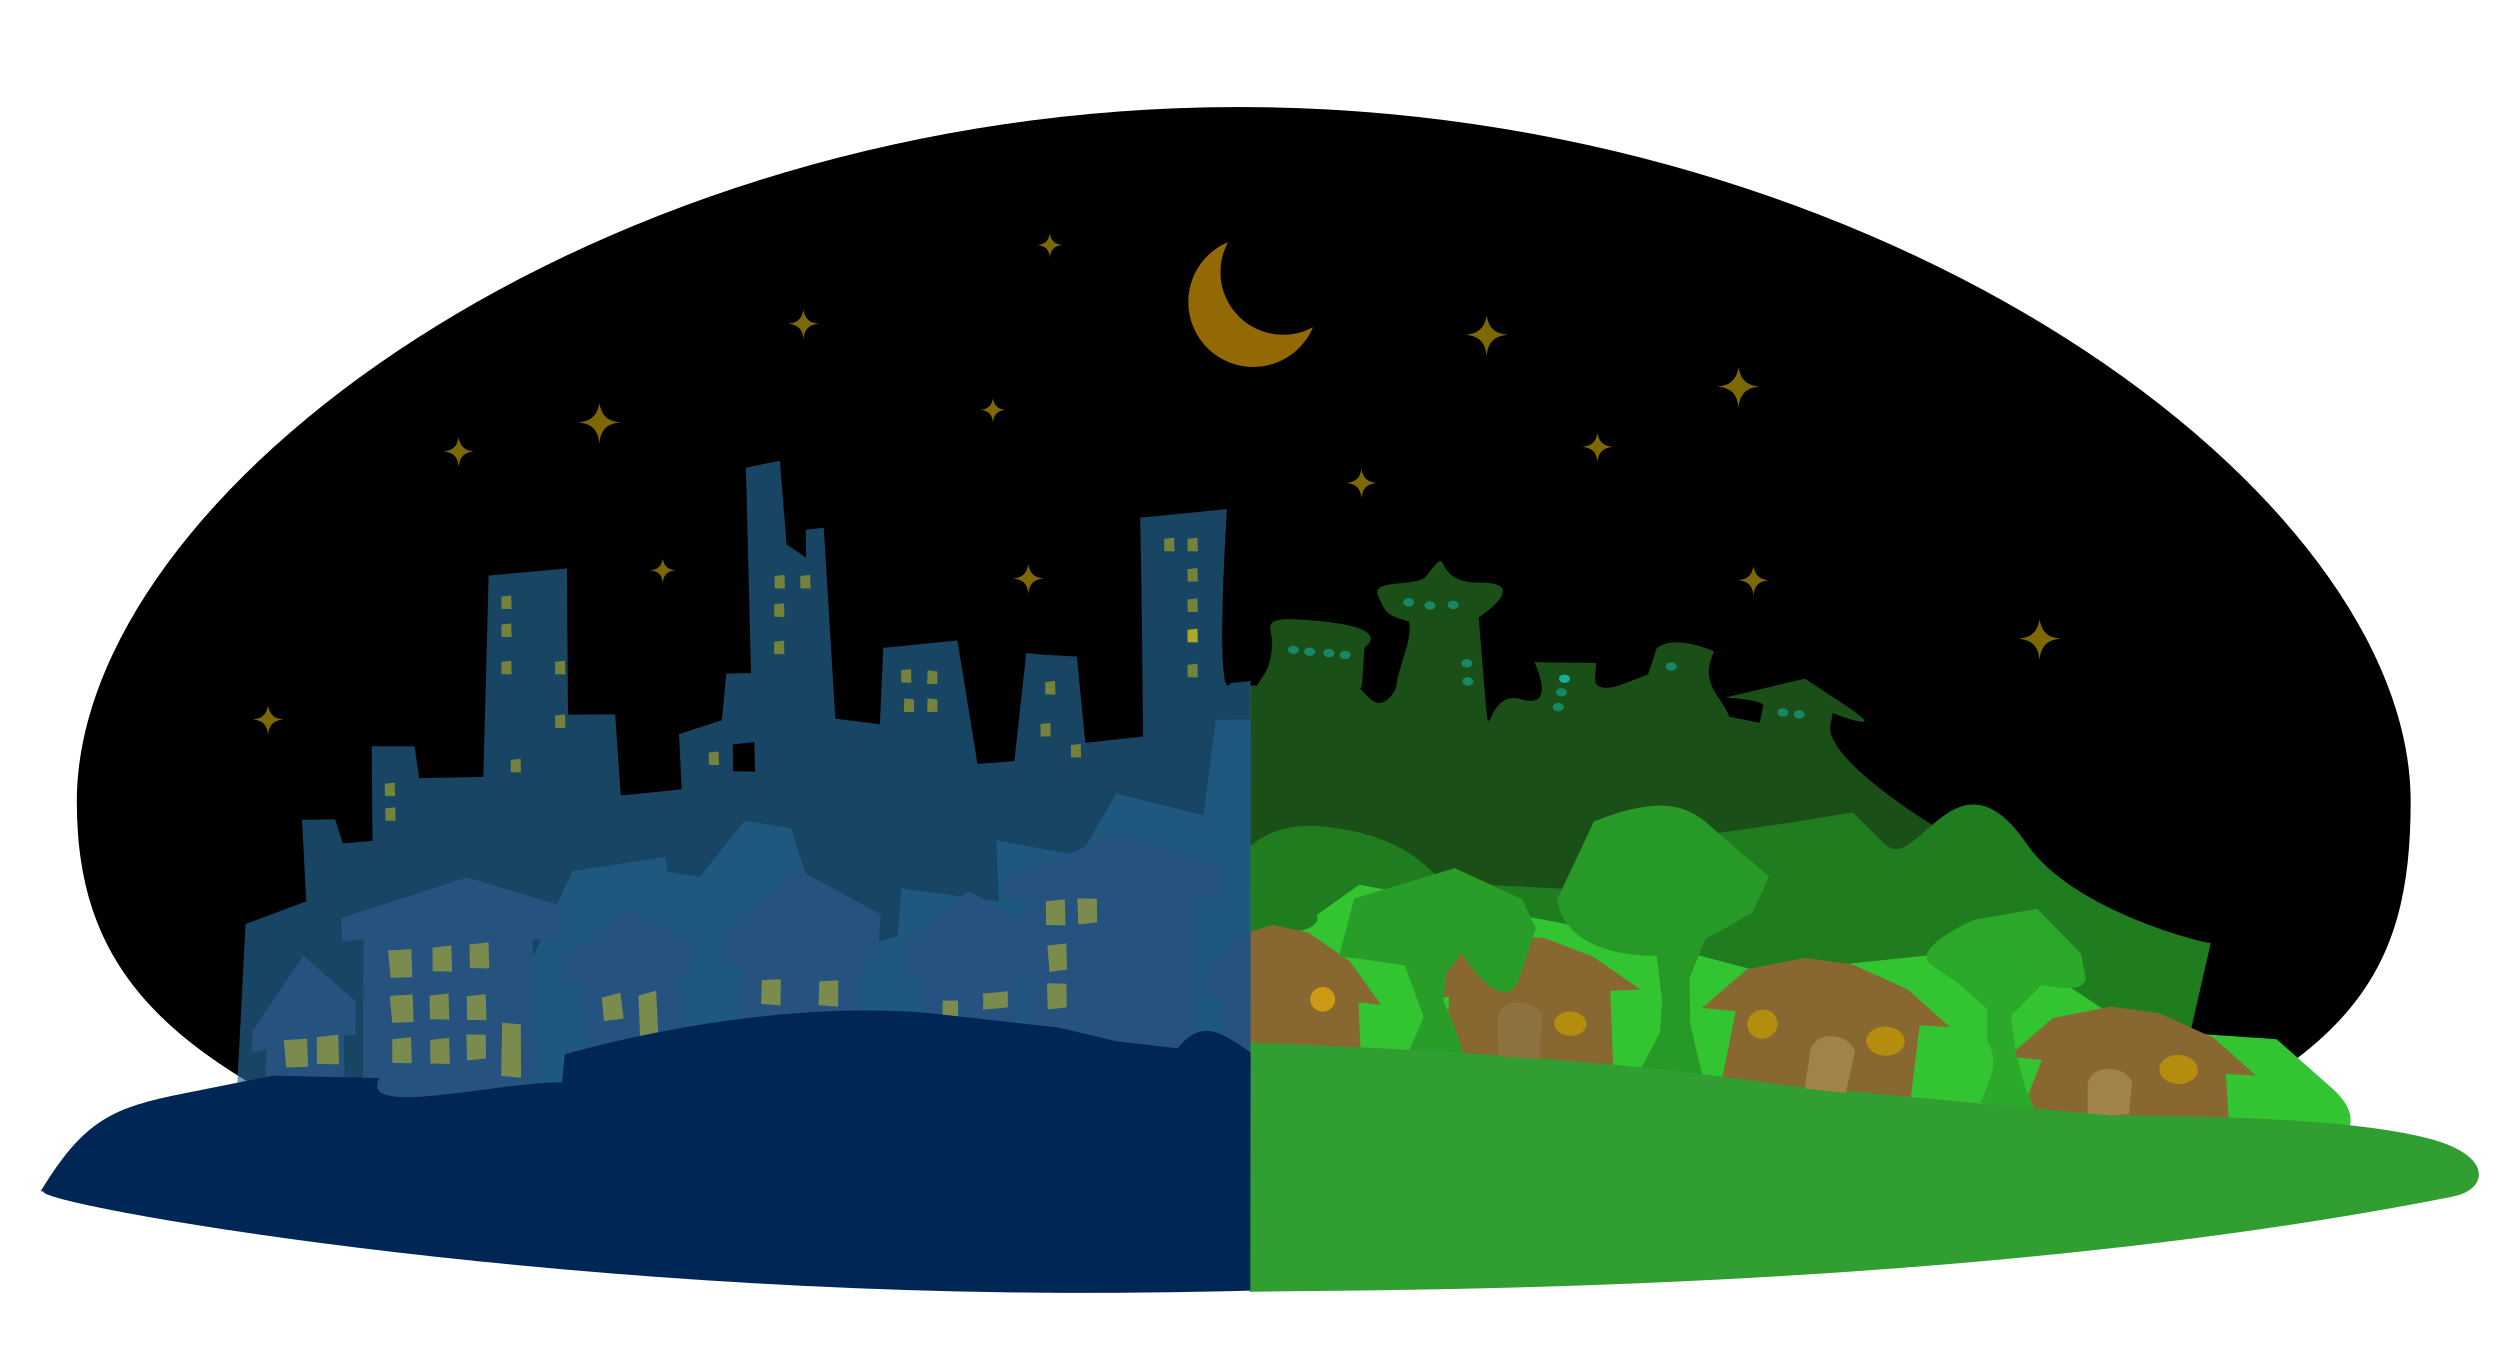 <?xml version="1.0" encoding="UTF-8" standalone="no"?>
<!-- Created with Inkscape (http://www.inkscape.org/) -->

<svg
   width="566.864mm"
   height="307.679mm"
   viewBox="0 0 566.864 307.679"
   version="1.1"
   id="svg1046"
   inkscape:version="1.2.2 (b0a8486541, 2022-12-01)"
   sodipodi:docname="city-village-night.svg"
   inkscape:export-filename="city-village-night.webp"
   inkscape:export-xdpi="26.884766"
   inkscape:export-ydpi="26.884766"
   xmlns:inkscape="http://www.inkscape.org/namespaces/inkscape"
   xmlns:sodipodi="http://sodipodi.sourceforge.net/DTD/sodipodi-0.dtd"
   xmlns="http://www.w3.org/2000/svg"
   xmlns:svg="http://www.w3.org/2000/svg">
  <sodipodi:namedview
     id="namedview1048"
     pagecolor="#ffffff"
     bordercolor="#000000"
     borderopacity="0.25"
     inkscape:showpageshadow="2"
     inkscape:pageopacity="0.0"
     inkscape:pagecheckerboard="0"
     inkscape:deskcolor="#d1d1d1"
     inkscape:document-units="mm"
     showgrid="false"
     inkscape:zoom="0.2713383"
     inkscape:cx="1733.9977"
     inkscape:cy="1138.7998"
     inkscape:window-width="1503"
     inkscape:window-height="934"
     inkscape:window-x="0"
     inkscape:window-y="0"
     inkscape:window-maximized="1"
     inkscape:current-layer="g23020"
     showguides="true">
    <sodipodi:guide
       position="282.981,309.459"
       orientation="1,0"
       id="guide117590"
       inkscape:locked="false" />
  </sodipodi:namedview>
  <defs
     id="defs1043">
    <filter
       style="color-interpolation-filters:sRGB"
       inkscape:label="Lightness-Contrast"
       id="filter82306"
       x="0"
       y="0"
       width="1"
       height="1">
      <feColorMatrix
         values="0.613 0 0 -0.294 0.194 0 0.613 0 -0.294 0.194 0 0 0.613 -0.294 0.194 0 0 0 1 0"
         id="feColorMatrix82304" />
    </filter>
    <filter
       style="color-interpolation-filters:sRGB"
       inkscape:label="Lightness-Contrast"
       id="filter80834"
       x="0"
       y="0"
       width="1"
       height="1">
      <feColorMatrix
         values="1.036 0 0 -0.164 -0.018 0 1.036 0 -0.164 -0.018 0 0 1.036 -0.164 -0.018 0 0 0 1 0"
         id="feColorMatrix80832" />
    </filter>
    <filter
       style="color-interpolation-filters:sRGB"
       inkscape:label="Lightness-Contrast"
       id="filter80080"
       x="0"
       y="0"
       width="1"
       height="1">
      <feColorMatrix
         values="0.784 0 0 -0.149 0.108 0 0.784 0 -0.149 0.108 0 0 0.784 -0.149 0.108 0 0 0 1 0"
         id="feColorMatrix80078" />
    </filter>
    <filter
       style="color-interpolation-filters:sRGB"
       inkscape:label="Lightness-Contrast"
       id="filter78846"
       x="0"
       y="0"
       width="1"
       height="1">
      <feColorMatrix
         values="0.553 0 0 -0.161 0.224 0 0.553 0 -0.161 0.224 0 0 0.553 -0.161 0.224 0 0 0 1 0"
         id="feColorMatrix78844" />
    </filter>
    <filter
       style="color-interpolation-filters:sRGB"
       inkscape:label="Lightness-Contrast"
       id="filter80834-6"
       x="0"
       y="0"
       width="1"
       height="1">
      <feColorMatrix
         values="1.036 0 0 -0.164 -0.018 0 1.036 0 -0.164 -0.018 0 0 1.036 -0.164 -0.018 0 0 0 1 0"
         id="feColorMatrix80832-7" />
    </filter>
    <clipPath
       clipPathUnits="userSpaceOnUse"
       id="clipPath130538">
      <g
         id="g130546"
         transform="matrix(1.024,0.107,-0.105,1.04,470.902,25.512)"
         style="fill:#808080">
        <g
           id="g130544"
           transform="matrix(1.335,-0.034,0.035,1.548,-894.253,-1177.268)"
           style="fill:#808080;filter:url(#filter80834-6)">
          <g
             id="g130542"
             transform="matrix(1.228,0,0,1.662,-288.792,-419.843)"
             style="fill:#808080;fill-opacity:1">
            <rect
               style="fill:#808080;fill-opacity:1;stroke-width:2.443;stroke-opacity:0.996"
               id="rect130540"
               width="216.811"
               height="111.137"
               x="40.852"
               y="623.056"
               transform="matrix(0.999,-0.049,0.123,0.992,0,0)" />
          </g>
        </g>
      </g>
    </clipPath>
    <clipPath
       clipPathUnits="userSpaceOnUse"
       id="clipPath130602">
      <rect
         style="fill:#808080;fill-opacity:1;stroke-width:5.634;stroke-opacity:0.996"
         id="rect130604"
         width="331.827"
         height="308.088"
         x="-620.611"
         y="-479.014"
         transform="matrix(-0.993,-0.116,-0.116,0.993,0,0)" />
    </clipPath>
    <filter
       style="color-interpolation-filters:sRGB"
       inkscape:label="Lightness-Contrast"
       id="filter80834-9"
       x="0"
       y="0"
       width="1"
       height="1">
      <feColorMatrix
         values="1.036 0 0 -0.164 -0.018 0 1.036 0 -0.164 -0.018 0 0 1.036 -0.164 -0.018 0 0 0 1 0"
         id="feColorMatrix80832-4" />
    </filter>
    <filter
       style="color-interpolation-filters:sRGB"
       inkscape:label="Lightness-Contrast"
       id="filter80834-8"
       x="0"
       y="0"
       width="1"
       height="1">
      <feColorMatrix
         values="1.036 0 0 -0.164 -0.018 0 1.036 0 -0.164 -0.018 0 0 1.036 -0.164 -0.018 0 0 0 1 0"
         id="feColorMatrix80832-45" />
    </filter>
    <filter
       style="color-interpolation-filters:sRGB"
       inkscape:label="Lightness-Contrast"
       id="filter80834-3"
       x="0"
       y="0"
       width="1"
       height="1">
      <feColorMatrix
         values="1.036 0 0 -0.164 -0.018 0 1.036 0 -0.164 -0.018 0 0 1.036 -0.164 -0.018 0 0 0 1 0"
         id="feColorMatrix80832-6" />
    </filter>
    <filter
       style="color-interpolation-filters:sRGB"
       inkscape:label="Lightness-Contrast"
       id="filter80834-0"
       x="0"
       y="0"
       width="1"
       height="1">
      <feColorMatrix
         values="1.036 0 0 -0.164 -0.018 0 1.036 0 -0.164 -0.018 0 0 1.036 -0.164 -0.018 0 0 0 1 0"
         id="feColorMatrix80832-63" />
    </filter>
    <filter
       style="color-interpolation-filters:sRGB"
       inkscape:label="Lightness-Contrast"
       id="filter80834-06"
       x="0"
       y="0"
       width="1"
       height="1">
      <feColorMatrix
         values="1.036 0 0 -0.164 -0.018 0 1.036 0 -0.164 -0.018 0 0 1.036 -0.164 -0.018 0 0 0 1 0"
         id="feColorMatrix80832-1" />
    </filter>
    <filter
       style="color-interpolation-filters:sRGB"
       inkscape:label="Lightness-Contrast"
       id="filter80834-5"
       x="0"
       y="0"
       width="1"
       height="1">
      <feColorMatrix
         values="1.036 0 0 -0.164 -0.018 0 1.036 0 -0.164 -0.018 0 0 1.036 -0.164 -0.018 0 0 0 1 0"
         id="feColorMatrix80832-47" />
    </filter>
    <filter
       style="color-interpolation-filters:sRGB"
       inkscape:label="Lightness-Contrast"
       id="filter80834-56"
       x="0"
       y="0"
       width="1"
       height="1">
      <feColorMatrix
         values="1.036 0 0 -0.164 -0.018 0 1.036 0 -0.164 -0.018 0 0 1.036 -0.164 -0.018 0 0 0 1 0"
         id="feColorMatrix80832-9" />
    </filter>
    <filter
       style="color-interpolation-filters:sRGB"
       inkscape:label="Lightness-Contrast"
       id="filter80834-7"
       x="0"
       y="0"
       width="1"
       height="1">
      <feColorMatrix
         values="1.036 0 0 -0.164 -0.018 0 1.036 0 -0.164 -0.018 0 0 1.036 -0.164 -0.018 0 0 0 1 0"
         id="feColorMatrix80832-452" />
    </filter>
    <filter
       style="color-interpolation-filters:sRGB"
       inkscape:label="Lightness-Contrast"
       id="filter80834-74"
       x="0"
       y="0"
       width="1"
       height="1">
      <feColorMatrix
         values="1.036 0 0 -0.164 -0.018 0 1.036 0 -0.164 -0.018 0 0 1.036 -0.164 -0.018 0 0 0 1 0"
         id="feColorMatrix80832-43" />
    </filter>
    <filter
       style="color-interpolation-filters:sRGB"
       inkscape:label="Lightness-Contrast"
       id="filter80834-86"
       x="0"
       y="0"
       width="1"
       height="1">
      <feColorMatrix
         values="1.036 0 0 -0.164 -0.018 0 1.036 0 -0.164 -0.018 0 0 1.036 -0.164 -0.018 0 0 0 1 0"
         id="feColorMatrix80832-8" />
    </filter>
    <filter
       style="color-interpolation-filters:sRGB"
       inkscape:label="Lightness-Contrast"
       id="filter80834-4"
       x="0"
       y="0"
       width="1"
       height="1">
      <feColorMatrix
         values="1.036 0 0 -0.164 -0.018 0 1.036 0 -0.164 -0.018 0 0 1.036 -0.164 -0.018 0 0 0 1 0"
         id="feColorMatrix80832-3" />
    </filter>
    <filter
       style="color-interpolation-filters:sRGB"
       inkscape:label="Lightness-Contrast"
       id="filter80834-92"
       x="0"
       y="0"
       width="1"
       height="1">
      <feColorMatrix
         values="1.036 0 0 -0.164 -0.018 0 1.036 0 -0.164 -0.018 0 0 1.036 -0.164 -0.018 0 0 0 1 0"
         id="feColorMatrix80832-0" />
    </filter>
    <filter
       style="color-interpolation-filters:sRGB"
       inkscape:label="Lightness-Contrast"
       id="filter80834-92-9"
       x="0"
       y="0"
       width="1"
       height="1">
      <feColorMatrix
         values="1.036 0 0 -0.164 -0.018 0 1.036 0 -0.164 -0.018 0 0 1.036 -0.164 -0.018 0 0 0 1 0"
         id="feColorMatrix80832-0-2" />
    </filter>
  </defs>
  <g
     inkscape:label="Layer 1"
     inkscape:groupmode="layer"
     id="layer1"
     transform="translate(201.845,34.664)">
    <g
       id="g20172"
       transform="translate(319.23,265.491)">
      <path
         id="path131159"
         style="stroke-width:5.715;stroke-opacity:0.996"
         d="m 25.531,-118.426 c 1e-6,39.126 -13.11,58.876 -71.435,82.088 -45.858,18.251 -125.35,6.722 -189.672,6.722 -63.656,0 -142.221,12.155 -187.871,-5.757 -59.147,-23.208 -80.209,-43.608 -80.209,-83.053 0,-69.889 117.393,-157.46 263.524,-157.46 146.131,0 265.663,87.571 265.663,157.46 z"
         sodipodi:nodetypes="sssssss" />
      <path
         d="m -360.887,-350.88 c -0.204,-0.487 -0.405,-0.975 -0.609,-1.461 -0.026,0.067 -0.053,-0.184 0.061,-0.075 0.677,0.182 1.374,0.277 2.072,0.292 0.166,0.045 0.322,0.16 0.498,0.131 0.26,0.03 -0.038,-0.098 -0.021,-0.152 0.237,0.071 -0.002,-0.159 0.039,-0.115 0.061,0.109 0.189,0.128 0.273,0.041 0.182,-0.195 -0.32,-0.239 -0.16,-0.296 0.169,-0.025 0.381,-0.068 0.12,-0.147 -0.099,-0.054 -0.426,0.072 -0.252,-0.104 0.274,-0.312 0.593,-0.574 0.901,-0.845 -0.262,-0.193 -0.539,-0.004 -0.769,0.145 -0.267,0.157 -0.536,0.31 -0.803,0.468 0.115,0.134 0.239,0.26 0.358,0.39 -0.123,-0.129 -0.246,-0.258 -0.368,-0.386 -0.087,0.043 -0.168,0.139 -0.268,0.078 -0.358,-0.113 -0.722,-0.207 -1.076,-0.331 0.491,-0.14 0.986,-0.268 1.477,-0.409 -0.24,-0.136 -0.511,-0.141 -0.775,-0.108 -0.696,0.035 -1.394,0.084 -2.089,0.111 -0.639,-0.171 -1.272,-0.431 -1.94,-0.431 -0.171,0.016 -0.754,0.038 -0.498,0.334 0.365,0.381 0.874,0.551 1.347,0.734 0.229,0.109 0.53,0.107 0.68,0.347 0.016,0.103 -0.124,0.374 0.056,0.399 0.26,0.047 0.483,0.173 0.627,0.411 0.052,10e-4 0.112,0.188 0.225,0.266 0.217,0.224 0.376,0.523 0.645,0.683 0.037,0.006 0.322,0.145 0.249,0.035 z m -1.058,-0.996 c 0.037,-0.043 0.062,-0.056 0,0 z m 0.053,-0.056 c 0.037,-0.043 0.062,-0.056 0,0 z m 0.053,-0.056 c 0.037,-0.043 0.062,-0.056 0,0 z m 0.053,-0.056 c 0.037,-0.043 0.062,-0.056 0,0 z m 0.053,-0.056 c 0.037,-0.043 0.062,-0.056 0,0 z m 0.053,-0.056 c 0.037,-0.043 0.062,-0.056 0,0 z m 0.053,-0.056 c 0.037,-0.043 0.062,-0.056 0,0 z m 2.507,-0.049 c 0.005,-0.035 0.031,0.008 0,0 z m -2.454,-0.006 c 0.037,-0.043 0.062,-0.056 0,0 z m 2.688,-0.033 c -0.034,-0.05 0.049,0.051 0,0 z m -0.069,-0.073 c -0.046,-0.062 0.062,0.063 0,0 z m -0.036,-0.025 c -0.049,-0.068 0.041,0.01 0,0 z m -2.378,-0.043 c -0.084,0.031 0.006,-0.044 -0.108,-0.114 -0.118,-0.122 -0.131,-0.146 -0.002,-0.008 0.034,0.147 0.206,0.011 0.116,0.08 -0.063,0.017 0.104,0.135 -0.005,0.044 z m 2.318,-0.035 c -0.069,-0.082 0.076,0.081 0,0 z m -0.046,-0.047 c -0.034,-0.05 0.049,0.051 0,0 z m -2.214,-0.023 c 0.037,-0.043 0.062,-0.056 0,0 z m 2.161,-0.033 c -0.034,-0.05 0.049,0.051 0,0 z m -2.096,-0.037 c 0.069,-0.073 -0.064,0.082 0,0 z m 0.046,-0.049 c 0.041,-0.049 0.035,-0.025 0,0 z m -0.445,-0.069 c -0.069,-0.082 0.076,0.081 0,0 z m 0.497,0.014 c 0.041,-0.048 0.035,-0.025 0,0 z m 0.053,-0.056 c 0.041,-0.048 0.035,-0.025 0,0 z m -0.606,-0.017 c 0.009,-0.017 0.027,0.035 0,0 z m 0.659,-0.039 c 0.041,-0.049 0.035,-0.025 0,0 z m -0.711,-0.017 c 0.009,-0.017 0.027,0.035 0,0 z m 0.764,-0.039 c 0.041,-0.048 0.035,-0.025 0,0 z m -0.817,-0.017 c 0.009,-0.017 0.027,0.035 0,0 z m 0.869,-0.039 c 0.041,-0.048 0.035,-0.025 0,0 z m -0.922,-0.017 c 0.009,-0.017 0.027,0.035 0,0 z m -1.401,-0.025 c 0.034,-0.038 0.282,-0.298 0.131,-0.136 -0.044,0.045 -0.083,0.096 -0.131,0.136 z m 2.375,-0.015 c 0.041,-0.048 0.035,-0.025 0,0 z m -1.027,-0.017 c 0.009,-0.017 0.027,0.035 0,0 z m 1.08,-0.039 c 0.041,-0.048 0.035,-0.025 0,0 z m 0.053,-0.056 c 0.041,-0.049 0.035,-0.025 0,0 z m -1.238,-0.017 c 0.009,-0.017 0.027,0.035 0,0 z"
         fill="#a9cdd8"
         stroke="#000000"
         stroke-width="0.001"
         id="path43414" />
      <g
         id="g23020"
         transform="matrix(1.005,-0.113,0.113,1.005,-833.847,444.604)">
        <g
           id="g60454"
           transform="matrix(1.297,0,0,1.475,-949.836,-1150.883)"
           style="opacity:1;filter:url(#filter78846)" />
        <g
           id="g2577"
           transform="matrix(-0.979,-0.212,-0.212,0.84,1234.431,-132.672)"
           clip-path="url(#clipPath130602)">
          <path
             style="opacity:1;fill:#1b4f18;fill-opacity:1;stroke:none;stroke-width:2.82;stroke-linecap:round;stroke-opacity:0.875;filter:url(#filter78846)"
             d="m 1101.2,613.665 c 32.535,-13.402 40.124,-21.568 40.018,-25.07 l -0.097,-2.247 c 0,0 -10.395,3.015 -2.483,-1.267 l 7.912,-4.282 12.745,4.683 c 0,0 -6.585,-0.315 -6.496,0.831 l 0.234,2.985 5.193,-0.527 c 1.664,-3.482 5.879,-5.136 4.02,-11.144 0,0 6.99,-2.524 9.631,0.448 l 0.804,4.663 4.602,2.487 c 0,0 3.93,1.84 4.123,-0.863 l 0.193,-2.703 10.261,0.917 c 0,0 -5.028,8.039 1.338,6.705 6.365,-1.335 3.678,11.315 6.365,-1.335 l 2.597,-12.225 c 0,0 -8.122,-7.051 0.625,-6.102 8.747,0.949 5.199,-7.225 9.028,-0.248 1.239,2.259 9.666,1.276 7.421,4.559 -1.398,2.045 -1.049,2.951 -5.599,3.689 -1.098,3.281 0.832,8.329 0.597,11.739 0,0 1.233,4.954 4.467,2.151 l 3.234,-2.803 c 0,0 -2.139,3.674 -1.907,0.223 l 0.405,-6.004 c 0,0 -4.8,-3.945 8.531,-3.837 7.397,0.06 8.2,0.707 7.329,3.011 -0.696,1.839 -0.765,5.162 0.187,7.257 l 0.952,2.095 c 0,0 16.84,1.815 18.476,-1.473 l 1.635,-3.288 -0.254,-4.669 c 0,0 -8.522,-3.272 0.774,-3.974 9.296,-0.702 1.94,-3.655 9.296,-0.702 l 7.357,2.953 -2.462,2.173 c 0,0 -5.147,4.292 1.059,5.181 l 6.206,0.888 2.492,2.937 8.638,-6.157 c 0,0 -5.056,-4.45 1.739,-3.855 l 6.795,0.596 c 5.6,3.851 4.621,5.699 0.043,6.451 0,0 0.154,9.341 1.958,8.502 l 1.803,-0.839 c 0,0 5.988,-2.675 6.806,1.883 l 0.818,4.558 5.993,2.083 4.178,-14.42 c 0,0 3.701,-1.174 8.431,0.917 1.327,0.587 1.784,17.312 6.006,12.986 1.789,-1.834 4.388,6.414 6.898,6.175 0.95,-0.09 2.792,-3.616 1.316,-2.859 -0.688,0.353 -0.062,-1.926 0.86,-2.716 1.076,-0.921 6.017,-2.966 8.419,0.324 4.066,5.568 0.313,4.565 0.992,3.355 0.774,-1.378 -1.242,10.967 2.967,3.817 0.366,-0.622 -1.102,-3.672 1.91,-4.241 1.928,-0.364 4.268,0.92 6.189,2.287 3.238,2.304 -1.065,6.255 -0.237,6.666 11.553,5.737 15.019,15.024 15.412,16.842 1.445,6.675 9.98,9.089 16.239,12.969 4.756,2.948 2.009,19.408 2.083,20.819"
             id="path59191"
             sodipodi:nodetypes="cccsccscccsccsccsscsssccscscssscsccssccscccsccscscccsssssssssssssc"
             transform="matrix(1.335,0.005,0.005,1.475,-998.318,-1165.629)" />
          <ellipse
             style="opacity:1;fill:#12ffff;fill-opacity:0.325;stroke:none;stroke-width:0.658;stroke-linecap:round;stroke-opacity:0.875;filter:url(#filter78846)"
             id="ellipse68576-2-8"
             cx="1482.504"
             cy="310.61"
             rx="0.916"
             ry="0.736"
             transform="matrix(1.306,0.315,-0.319,1.43,-998.318,-1165.629)" />
          <ellipse
             style="opacity:1;fill:#12ffff;fill-opacity:0.325;stroke:none;stroke-width:0.658;stroke-linecap:round;stroke-opacity:0.875;filter:url(#filter78846)"
             id="ellipse68572-1-7"
             cx="1441.913"
             cy="305.394"
             rx="0.916"
             ry="0.736"
             transform="matrix(1.306,0.315,-0.319,1.43,-998.318,-1165.629)" />
          <ellipse
             style="opacity:1;fill:#12ffff;fill-opacity:0.325;stroke:none;stroke-width:0.658;stroke-linecap:round;stroke-opacity:0.875;filter:url(#filter78846)"
             id="ellipse68572-8-5"
             cx="1442.101"
             cy="308.034"
             rx="0.916"
             ry="0.736"
             transform="matrix(1.306,0.315,-0.319,1.43,-998.318,-1165.629)" />
          <ellipse
             style="opacity:1;fill:#12ffff;fill-opacity:0.325;stroke:none;stroke-width:0.658;stroke-linecap:round;stroke-opacity:0.875;filter:url(#filter78846)"
             id="ellipse68574-9"
             cx="1441.735"
             cy="302.953"
             rx="0.916"
             ry="0.736"
             transform="matrix(1.306,0.315,-0.319,1.43,-998.318,-1165.629)" />
          <ellipse
             style="opacity:1;fill:#12ffff;fill-opacity:0.325;stroke:none;stroke-width:0.658;stroke-linecap:round;stroke-opacity:0.875;filter:url(#filter78846)"
             id="ellipse68576-2"
             cx="1441.735"
             cy="302.953"
             rx="0.916"
             ry="0.736"
             transform="matrix(1.306,0.315,-0.319,1.43,-998.318,-1165.629)" />
          <ellipse
             style="opacity:1;fill:#12ffff;fill-opacity:0.325;stroke:none;stroke-width:0.88;stroke-linecap:round;stroke-opacity:0.875;filter:url(#filter78846)"
             id="ellipse68576-2-2"
             cx="1457.104"
             cy="263.234"
             rx="1.148"
             ry="1.051"
             transform="matrix(1.297,0.361,-0.277,1.441,-998.318,-1165.629)" />
          <ellipse
             style="opacity:1;fill:#12ffff;fill-opacity:0.325;stroke:none;stroke-width:0.658;stroke-linecap:round;stroke-opacity:0.875;filter:url(#filter78846)"
             id="ellipse68572-23"
             cx="1307.329"
             cy="592.617"
             rx="0.92"
             ry="0.733"
             transform="matrix(1.335,0.005,0.005,1.475,-998.318,-1165.629)" />
          <ellipse
             style="opacity:1;fill:#12ffff;fill-opacity:0.325;stroke:none;stroke-width:0.462;stroke-linecap:round;stroke-opacity:0.875;filter:url(#filter78846)"
             id="ellipse68572-2"
             cx="1289.494"
             cy="593.448"
             rx="0.646"
             ry="0.515"
             transform="matrix(1.335,0.005,0.005,1.475,-998.318,-1165.629)" />
          <ellipse
             style="opacity:1;fill:#12ffff;fill-opacity:0.325;stroke:none;stroke-width:0.658;stroke-linecap:round;stroke-opacity:0.875;filter:url(#filter78846)"
             id="ellipse68572-0"
             cx="1287.337"
             cy="593.14"
             rx="0.92"
             ry="0.733"
             transform="matrix(1.335,0.005,0.005,1.475,-998.318,-1165.629)" />
          <ellipse
             style="opacity:1;fill:#12ffff;fill-opacity:0.325;stroke:none;stroke-width:0.658;stroke-linecap:round;stroke-opacity:0.875;filter:url(#filter78846)"
             id="ellipse68572-1"
             cx="1186.652"
             cy="587.384"
             rx="0.92"
             ry="0.733"
             transform="matrix(1.335,0.005,0.005,1.475,-998.318,-1165.629)" />
          <ellipse
             style="opacity:1;fill:#12ffff;fill-opacity:0.325;stroke:none;stroke-width:0.658;stroke-linecap:round;stroke-opacity:0.875;filter:url(#filter78846)"
             id="ellipse68572-8"
             cx="1186.84"
             cy="590.014"
             rx="0.92"
             ry="0.733"
             transform="matrix(1.335,0.005,0.005,1.475,-998.318,-1165.629)" />
          <ellipse
             style="opacity:1;fill:#12ffff;fill-opacity:0.325;stroke:none;stroke-width:0.658;stroke-linecap:round;stroke-opacity:0.875;filter:url(#filter78846)"
             id="ellipse54103-06"
             cx="1165.901"
             cy="591.763"
             rx="0.92"
             ry="0.733"
             transform="matrix(1.335,0.005,0.005,1.475,-1024.047,-1172.513)" />
          <path
             style="opacity:1;fill:#207d1f;fill-opacity:1;stroke:none;stroke-width:2.299;stroke-linecap:round;stroke-opacity:0.875;filter:url(#filter78846)"
             d="m 1074.353,637.159 -1.412,-17.152 c 0.516,0.329 23.622,-3.107 32.892,-14.141 14.098,-16.778 17.461,7.483 23.556,2.483 l 6.094,-5 8.771,2.508 19.451,5.074 c 0,0 -15.86,9.071 11.355,10.415 l 27.215,1.344 c 0,0 5.873,-8.103 21.539,-7.742 15.666,0.361 11.728,16.043 24.244,9.985 l 1.708,-0.827 15.237,-5.259 c 0,0 9.021,-14.679 23.702,-1.385 l 14.681,13.294 c 0,0 5.145,0.692 27.898,0.231 22.753,-0.462 11.162,-6.693 22.753,-0.462 l 11.591,6.232 c 12.641,-3.419 10.872,5.007 21.746,10.076 2.224,1.037 21.125,-2.047 22.94,-1.003 12.82,9.15 11.151,19.238 10.084,29.288 8.998,-9.065 7.463,20.673 -3.659,12.072 l -35.355,-15.493"
             id="path58928"
             sodipodi:nodetypes="ccsscccscssccscsscscccc"
             transform="matrix(1.335,0.005,0.005,1.475,-998.318,-1165.629)" />
          <path
             style="opacity:0.7;fill:#5dd65d;fill-opacity:0.886;stroke:none;stroke-width:2.299;stroke-linecap:round;stroke-opacity:0.875;filter:url(#filter78846)"
             d="m 1057.037,653.674 3.46,-12.425"
             id="path51271"
             transform="matrix(1.335,0.005,0.005,1.475,-998.318,-1165.629)" />
          <path
             style="opacity:1;fill:#32c531;fill-opacity:1;stroke:none;stroke-width:2.046;stroke-linecap:round;stroke-opacity:0.875;filter:url(#filter78846)"
             d="m 1052.577,656.895 c 0,0 -13.466,-6.001 -3.142,-13.593 l 10.324,-7.593 23.9,0.739 22.74,-12.27 25.586,5.544 13.339,3.363 26.732,-4.513 43.712,-4.111 6.363,6.019 c 0,0 -3.164,4.272 14.529,4.535 l 17.693,0.263 12.123,7.271 c 0,0 10.173,-10.634 18.598,-5.692 l 8.425,4.942 12.934,1.94 17.921,-6.046 14.607,8.398 18.973,3.315 2.634,3.997 16.215,0.723 11.287,7.591 c 0,0 3.558,-5.981 11.421,-1.672 7.862,4.309 11.271,-11.09 7.862,4.309 l -4.383,19.802"
             id="path52983"
             sodipodi:nodetypes="csccccccccsccsccccccccssc"
             transform="matrix(1.335,0.005,0.005,1.475,-998.318,-1165.629)" />
          <path
             style="opacity:1;fill:#299d28;fill-opacity:0.996;stroke:none;stroke-width:2.666;stroke-linecap:round;stroke-opacity:0.875;filter:url(#filter78846)"
             d="m 1375.165,693.242 -1.712,-5.2 -0.945,-7.035 0.12,-6.927 7.214,-5.388 c 0,0 9.53,3.212 9.297,-0.964 l 7.364,-7.912 c -9.016,-10.876 -12.929,-10.421 -28.565,-9.56 -13.744,8.869 -19.728,6.692 -5.309,16.433 l 5.342,5.571 c -1.76,4.976 0.216,10.208 -1.613,13.386 l -2.568,4.222"
             id="path68702"
             sodipodi:nodetypes="cccccscccccc"
             transform="matrix(1.335,0.005,0.005,1.475,-998.318,-1165.629)" />
          <path
             style="opacity:1;fill:#886830;fill-opacity:1;stroke:none;stroke-width:2.299;stroke-linecap:round;stroke-opacity:0.875;filter:url(#filter78846)"
             d="m 1061.391,652.286 1.952,-10.083 -5.061,-0.171 7.853,-5.872 9.832,-3.403 8.113,-0.312 9.293,2.977 6.524,7.511 -5.67,0.009 2.296,9.84"
             id="path51331"
             transform="matrix(1.335,0.005,0.005,1.475,-992.917,-1164.996)" />
          <path
             style="opacity:0.7;fill:#5dd65d;fill-opacity:0.886;stroke:none;stroke-width:2.299;stroke-linecap:round;stroke-opacity:0.875;filter:url(#filter78846)"
             d="m 1056.529,651.631 16.628,-13.524"
             id="path51275"
             transform="matrix(1.335,0.005,0.005,1.475,-998.318,-1165.629)" />
          <path
             style="opacity:1;fill:#886830;fill-opacity:1;stroke:none;stroke-width:2.299;stroke-linecap:round;stroke-opacity:0.875;filter:url(#filter78846)"
             d="m 1115.106,654.084 0.245,-15.115 -5.061,-0.171 7.853,-5.872 9.832,-3.403 8.113,-0.312 9.293,2.977 6.524,7.511 -5.67,0.009 0.843,14.557"
             id="path52899"
             sodipodi:nodetypes="cccccccccc"
             transform="matrix(1.335,0.005,0.005,1.475,-992.917,-1164.996)" />
          <path
             style="opacity:1;fill:#886830;fill-opacity:1;stroke:none;stroke-width:2.299;stroke-linecap:round;stroke-opacity:0.875;filter:url(#filter78846)"
             d="m 1166.148,655.189 2.215,-13.074 -4.991,-0.753 8.661,-4.916 8.537,-2.44 5.942,0.376 8.769,4.024 5.347,8.199 -5.623,-0.645 -1.053,12.647"
             id="path52901"
             sodipodi:nodetypes="cccccccccc"
             transform="matrix(1.335,0.005,0.005,1.475,-994.007,-1170.654)" />
          <path
             style="opacity:1;fill:#2ca92b;fill-opacity:0.996;stroke:none;stroke-width:2.299;stroke-linecap:round;stroke-opacity:0.875;filter:url(#filter78846)"
             d="m 1097.701,652.974 2.631,-4.368 2.484,-6.138 1.621,-6.218 -4.326,-6.024 c 0,0 -8.273,1.285 -7.056,-2.413 1.216,-3.698 1.216,-3.698 1.216,-3.698 l 8.287,-7.086 10.261,3.013 c 0,0 10.438,6.222 5.866,8.741 -4.573,2.52 -4.573,2.52 -4.573,2.52 l -5.571,4.094 -0.721,5.594 c 0,0 -2.298,2.447 -1.329,6.653 0.969,4.206 0.969,4.206 0.969,4.206"
             id="path52903"
             transform="matrix(1.335,0.005,0.005,1.475,-998.318,-1165.629)" />
          <path
             style="opacity:1;fill:#279926;fill-opacity:1;stroke:none;stroke-width:2.457;stroke-linecap:round;stroke-opacity:0.875;filter:url(#filter78846)"
             d="m 1153.945,652.992 3.608,-9.92 1.171,-7.999 -1.742,-7.125 -3.607,-2.583 -3.662,-2.86 -1.817,-6.554 8.566,-6.025 c 4.682,-3.398 8.459,-7.924 21.795,-0.538 l 4.325,14.307 c -1.966,6.842 -9.708,9.053 -17.878,8.08 l -1.938,7.764 -0.387,5.627 3.176,8.916"
             id="path52959"
             sodipodi:nodetypes="cccccccccccccc"
             transform="matrix(1.335,0.005,0.005,1.475,-998.318,-1165.629)" />
          <path
             style="opacity:1;fill:#886830;fill-opacity:1;stroke:none;stroke-width:1.712;stroke-linecap:round;stroke-opacity:0.875;filter:url(#filter78846)"
             d="m 1200.161,659.398 1.454,-7.511 -3.77,-0.127 5.85,-4.375 7.324,-2.535 6.044,-0.233 6.923,2.218 4.86,5.595 -4.224,0.007 1.71,7.33"
             id="path52965"
             transform="matrix(1.345,-0.078,-0.088,2.272,-934.337,-1595.459)" />
          <path
             style="opacity:1;fill:#289d28;fill-opacity:1;stroke:none;stroke-width:2.472;stroke-linecap:round;stroke-opacity:0.875;filter:url(#filter78846)"
             d="m 1214.92,661.331 c 2.069,-5.405 5.064,-10.02 5.064,-10.02 l 0.204,-4.978 -2.131,-3.848 c 0,0 -8.739,11.52 -10.239,2.992 -1.5,-8.528 -1.5,-8.528 -1.5,-8.528 l 2.931,-4.867 11.937,-4.276 16.002,7.017 1.225,10.613 c 0,0 -0.048,-0.36 -5.632,-0.06 -5.584,0.3 -5.584,0.3 -5.584,0.3 l -4.295,8.643 1.717,6.663"
             id="path52963"
             transform="matrix(1.335,0.005,0.005,1.475,-1026.25,-1177.334)" />
          <path
             style="opacity:1;fill:#b58b41;fill-opacity:1;stroke:none;stroke-width:2.299;stroke-linecap:round;stroke-opacity:0.875;filter:url(#filter78846)"
             d="m 1237.626,659.62 2.176,-14.995 -5.007,-0.666 8.555,-5.064 10.205,-2.417 8.102,0.486 8.854,3.871 5.522,8.104 -5.636,-0.548 -1.024,14.548"
             id="path52969"
             sodipodi:nodetypes="cccccccccc"
             transform="matrix(1.335,0.005,0.005,1.475,-998.318,-1165.629)" />
          <path
             style="opacity:1;fill:#8d7240;fill-opacity:1;stroke:none;stroke-width:2.299;stroke-linecap:round;stroke-opacity:0.875;filter:url(#filter78846)"
             d="m 1251.008,659.012 -0.551,-7.462 c 1.269,-3.008 6.732,-3.118 7.411,0.358 l 0.06,7.029"
             id="path54101-3"
             sodipodi:nodetypes="cccc"
             transform="matrix(1.335,0.005,0.005,1.475,-998.318,-1165.629)" />
          <path
             style="opacity:1;fill:#a28146;fill-opacity:1;stroke:none;stroke-width:1.954;stroke-linecap:round;stroke-opacity:0.875;filter:url(#filter78846)"
             d="m 1282.935,663.279 3.025,-12.572 -4.189,-0.867 7.646,-3.773 8.835,-1.43 6.825,0.902 7.196,3.815 4.04,7.199 -4.731,-0.805 -2.013,12.263"
             id="path52971"
             sodipodi:nodetypes="cccccccccc"
             transform="matrix(1.335,0.005,0.005,1.475,-998.318,-1165.629)" />
          <path
             style="opacity:1;fill:#9e7936;fill-opacity:1;stroke:none;stroke-width:2.596;stroke-linecap:round;stroke-opacity:0.875;filter:url(#filter78846)"
             d="m 1305.668,667.637 1.634,-17.012 -5.686,-0.541 9.375,-6.075 11.383,-3.156 9.169,0.208 10.203,3.995 6.675,8.912 -6.389,-0.381 -0.358,16.459"
             id="path52973"
             sodipodi:nodetypes="cccccccccc"
             transform="matrix(1.335,0.005,0.005,1.475,-998.318,-1165.629)" />
          <path
             style="opacity:1;fill:#b38534;fill-opacity:1;stroke:none;stroke-width:2.02;stroke-linecap:round;stroke-opacity:0.875;filter:url(#filter78846)"
             d="m 1349.642,669.409 3.39,-8.484 -4.356,-0.802 7.794,-4.073 9.092,-1.677 7.082,0.779 7.551,3.782 4.387,7.352 -4.915,-0.726 0.332,8.823"
             id="path52975"
             transform="matrix(1.335,0.005,0.005,1.475,-998.318,-1165.629)" />
          <path
             style="opacity:1;fill:#a18249;fill-opacity:1;stroke:none;stroke-width:1.929;stroke-linecap:round;stroke-opacity:0.875;filter:url(#filter78846)"
             d="m 1364.907,671.135 1.541,-6.111 c 1.817,-2.12 6.228,-0.95 5.848,1.994 l -1.82,5.651"
             id="path54101-6"
             sodipodi:nodetypes="cccc"
             transform="matrix(1.335,0.005,0.005,1.475,-998.318,-1165.629)" />
          <ellipse
             style="opacity:1;fill:#bd841f;fill-opacity:1;stroke:none;stroke-width:1.595;stroke-linecap:round;stroke-opacity:0.875;filter:url(#filter78846)"
             id="ellipse54103-0"
             cx="1362.213"
             cy="663.266"
             rx="2.23"
             ry="1.777"
             transform="matrix(1.335,0.005,0.005,1.475,-998.318,-1165.629)" />
          <path
             style="opacity:1;fill:#c58f31;fill-opacity:1;stroke:none;stroke-width:1.432;stroke-linecap:round;stroke-opacity:0.875;filter:url(#filter78846)"
             d="m 1390.59,678.506 1.852,-7.801 -2.38,-0.738 4.258,-3.745 4.967,-1.542 3.869,0.716 4.125,3.477 2.397,6.76 -2.685,-0.667 0.181,8.113"
             id="path52977"
             transform="matrix(1.335,0.005,0.005,1.475,-998.318,-1165.629)" />
          <path
             style="opacity:1;fill:#299d28;fill-opacity:0.996;stroke:none;stroke-width:2.847;stroke-linecap:round;stroke-opacity:0.875;filter:url(#filter78846)"
             d="m 1325.438,670.671 -1.712,-5.931 -0.945,-8.023 0.12,-7.899 7.214,-6.145 c 0,0 9.53,3.663 9.297,-1.099 l 7.364,-9.023 c -9.016,-12.403 -12.929,-11.885 -28.565,-10.903 -13.744,10.115 -19.728,7.631 -5.309,18.741 l 5.342,6.353 c -1.76,5.675 0.216,11.641 -1.613,15.266 l -2.568,4.815"
             id="path52985"
             sodipodi:nodetypes="cccccscccccc"
             transform="matrix(1.335,0.005,0.005,1.475,-998.318,-1165.629)" />
          <path
             style="opacity:1;fill:#a18249;fill-opacity:1;stroke:none;stroke-width:2.299;stroke-linecap:round;stroke-opacity:0.875;filter:url(#filter78846)"
             d="m 1082.551,651.277 0.228,-5.598 c 1.576,-2.894 7.028,-2.568 7.343,0.948 l -0.794,6.194"
             id="path53041"
             sodipodi:nodetypes="cccc"
             transform="matrix(1.335,0.005,0.005,1.475,-998.318,-1165.629)" />
          <path
             style="opacity:1;fill:#319e31;fill-opacity:1;stroke:none;stroke-width:2.13;stroke-linecap:round;stroke-opacity:0.875;filter:url(#filter78846)"
             d="m 1443.673,701.886 c -4.721,-20.965 -8.066,-17.469 -30.853,-20.948 -29.24,-5.402 -40.452,-8.731 -63.867,-14.458 -31.322,2.453 -61.822,-3.956 -92.57,-8.267 -13.641,2.345 -14.012,-3.533 -25.704,-4.273 -28.275,-1.79 -64.152,-3.321 -89.329,-1.714 l -55.749,-0.344 c -13.495,-1.207 -39.102,-3.839 -53.58,-1.414 -11.072,1.854 -10.906,7.872 -5.241,9.69 92.758,29.776 211.622,37.581 199.11,37.842 z"
             id="path50263"
             sodipodi:nodetypes="ccccsccsscc"
             transform="matrix(1.335,0.005,0.005,1.475,-998.318,-1165.629)" />
          <path
             style="opacity:1;fill:#a18249;fill-opacity:1;stroke:none;stroke-width:2.299;stroke-linecap:round;stroke-opacity:0.875;filter:url(#filter78846)"
             d="m 1130.1,652.52 -0.551,-7.462 c 1.269,-3.008 6.732,-3.118 7.411,0.358 l 0.06,7.029"
             id="path54101"
             sodipodi:nodetypes="cccc"
             transform="matrix(1.335,0.005,0.005,1.475,-998.318,-1165.629)" />
          <ellipse
             style="opacity:1;fill:#bd841f;fill-opacity:1;stroke:none;stroke-width:1.595;stroke-linecap:round;stroke-opacity:0.875;filter:url(#filter78846)"
             id="ellipse67317"
             cx="1375.718"
             cy="665.66"
             rx="2.23"
             ry="1.777"
             transform="matrix(1.335,0.005,0.005,1.475,-998.318,-1165.629)" />
          <ellipse
             style="opacity:1;fill:#12ffff;fill-opacity:0.325;stroke:none;stroke-width:0.658;stroke-linecap:round;stroke-opacity:0.875;filter:url(#filter78846)"
             id="ellipse68572"
             cx="1168.643"
             cy="591.707"
             rx="0.92"
             ry="0.733"
             transform="matrix(1.335,0.005,0.005,1.475,-1024.047,-1172.513)" />
          <ellipse
             style="opacity:1;fill:#12ffff;fill-opacity:0.325;stroke:none;stroke-width:0.658;stroke-linecap:round;stroke-opacity:0.875;filter:url(#filter78846)"
             id="ellipse68574"
             cx="1186.474"
             cy="584.953"
             rx="0.92"
             ry="0.733"
             transform="matrix(1.335,0.005,0.005,1.475,-998.318,-1165.629)" />
          <ellipse
             style="opacity:1;fill:#12ffff;fill-opacity:0.325;stroke:none;stroke-width:0.658;stroke-linecap:round;stroke-opacity:0.875;filter:url(#filter78846)"
             id="ellipse68576"
             cx="1186.474"
             cy="584.953"
             rx="0.92"
             ry="0.733"
             transform="matrix(1.335,0.005,0.005,1.475,-998.318,-1165.629)" />
          <path
             style="opacity:1;fill:#8d7240;fill-opacity:1;stroke:none;stroke-width:2.299;stroke-linecap:round;stroke-opacity:0.875;filter:url(#filter78846)"
             d="m 1179.472,655.334 2.138,-7.237 c 2.277,-2.506 7.504,-1.105 6.909,2.383 l -2.449,6.692"
             id="path32782"
             sodipodi:nodetypes="cccc"
             transform="matrix(1.308,-0.338,0.312,1.426,-1164.512,-734.101)" />
          <ellipse
             style="fill:#c69b01;fill-opacity:0.702;stroke:none;stroke-width:2.699;stroke-linecap:round;stroke-opacity:0.875"
             id="ellipse54103-1"
             cx="577.463"
             cy="-209.917"
             rx="3.589"
             ry="3.16"
             transform="matrix(1,0.003,0.003,1,0,0)" />
          <ellipse
             style="fill:#c69b01;fill-opacity:0.702;stroke:none;stroke-width:1.997;stroke-linecap:round;stroke-opacity:0.875"
             id="ellipse54103-2"
             cx="693.158"
             cy="-203.139"
             rx="2.657"
             ry="2.339"
             transform="matrix(1,0.003,0.003,1,0,0)" />
          <ellipse
             style="fill:#c69b01;fill-opacity:0.702;stroke:none;stroke-width:3.226;stroke-linecap:round;stroke-opacity:0.875"
             id="ellipse54103-9"
             cx="735.492"
             cy="-198.089"
             rx="4.291"
             ry="3.778"
             transform="matrix(1,0.003,0.003,1,0,0)" />
          <ellipse
             style="fill:#c69b01;fill-opacity:0.702;stroke:none;stroke-width:3.226;stroke-linecap:round;stroke-opacity:0.875"
             id="ellipse54103-7"
             cx="787.399"
             cy="-196.626"
             rx="4.291"
             ry="3.778"
             transform="matrix(1,0.003,0.003,1,0,0)" />
          <ellipse
             style="fill:#c69b01;fill-opacity:0.702;stroke:none;stroke-width:2.858;stroke-linecap:round;stroke-opacity:0.875"
             id="ellipse54105"
             cx="534.829"
             cy="-214.701"
             rx="3.367"
             ry="3.778"
             transform="matrix(1,0.003,0.003,1,0,0)" />
          <ellipse
             style="fill:#c69b01;fill-opacity:0.702;stroke:none;stroke-width:3.226;stroke-linecap:round;stroke-opacity:0.875"
             id="path53203"
             cx="441.126"
             cy="-213.645"
             rx="4.291"
             ry="3.778"
             transform="matrix(1,0.003,0.003,1,0,0)" />
          <ellipse
             style="fill:#c69b01;fill-opacity:0.702;stroke:none;stroke-width:3.226;stroke-linecap:round;stroke-opacity:0.875"
             id="ellipse54103"
             cx="507.008"
             cy="-213.46"
             rx="4.291"
             ry="3.778"
             transform="matrix(1,0.003,0.003,1,0,0)" />
          <ellipse
             style="opacity:1;fill:#12ffff;fill-opacity:0.325;stroke:none;stroke-width:0.658;stroke-linecap:round;stroke-opacity:0.875;filter:url(#filter78846)"
             id="ellipse130606"
             cx="1165.901"
             cy="591.763"
             rx="0.92"
             ry="0.733"
             transform="matrix(1.335,0.005,0.005,1.475,-913.518,-1175.857)" />
          <ellipse
             style="opacity:1;fill:#12ffff;fill-opacity:0.325;stroke:none;stroke-width:0.658;stroke-linecap:round;stroke-opacity:0.875;filter:url(#filter78846)"
             id="ellipse130608"
             cx="1168.643"
             cy="591.707"
             rx="0.92"
             ry="0.733"
             transform="matrix(1.335,0.005,0.005,1.475,-913.518,-1175.857)" />
          <ellipse
             style="opacity:1;fill:#12ffff;fill-opacity:0.325;stroke:none;stroke-width:0.658;stroke-linecap:round;stroke-opacity:0.875;filter:url(#filter78846)"
             id="ellipse130610"
             cx="1165.901"
             cy="591.763"
             rx="0.92"
             ry="0.733"
             transform="matrix(1.335,0.005,0.005,1.475,-921.468,-1175.955)" />
          <ellipse
             style="opacity:1;fill:#12ffff;fill-opacity:0.325;stroke:none;stroke-width:0.658;stroke-linecap:round;stroke-opacity:0.875;filter:url(#filter78846)"
             id="ellipse130612"
             cx="1168.643"
             cy="591.707"
             rx="0.92"
             ry="0.733"
             transform="matrix(1.335,0.005,0.005,1.475,-921.468,-1175.955)" />
          <ellipse
             style="opacity:1;fill:#12ffff;fill-opacity:0.325;stroke:none;stroke-width:0.658;stroke-linecap:round;stroke-opacity:0.875;filter:url(#filter78846)"
             id="ellipse130614"
             cx="1186.84"
             cy="590.014"
             rx="0.92"
             ry="0.733"
             transform="matrix(1.335,0.005,0.005,1.475,-1022.163,-1179.031)" />
          <ellipse
             style="opacity:1;fill:#12ffff;fill-opacity:0.325;stroke:none;stroke-width:0.658;stroke-linecap:round;stroke-opacity:0.875;filter:url(#filter78846)"
             id="ellipse130616"
             cx="1186.84"
             cy="590.014"
             rx="0.92"
             ry="0.733"
             transform="matrix(1.335,0.005,0.005,1.475,-961.942,-1188.701)" />
          <ellipse
             style="opacity:1;fill:#12ffff;fill-opacity:0.325;stroke:none;stroke-width:0.658;stroke-linecap:round;stroke-opacity:0.875;filter:url(#filter78846)"
             id="ellipse130618"
             cx="1186.84"
             cy="590.014"
             rx="0.92"
             ry="0.733"
             transform="matrix(1.335,0.005,0.005,1.475,-966.772,-1188.424)" />
          <ellipse
             style="opacity:1;fill:#12ffff;fill-opacity:0.325;stroke:none;stroke-width:0.658;stroke-linecap:round;stroke-opacity:0.875;filter:url(#filter78846)"
             id="ellipse130620"
             cx="1186.84"
             cy="590.014"
             rx="0.92"
             ry="0.733"
             transform="matrix(1.335,0.005,0.005,1.475,-971.886,-1189.193)" />
          <ellipse
             style="opacity:1;fill:#12ffff;fill-opacity:0.325;stroke:none;stroke-width:0.658;stroke-linecap:round;stroke-opacity:0.875;filter:url(#filter78846)"
             id="ellipse130622"
             cx="1186.84"
             cy="590.014"
             rx="0.92"
             ry="0.733"
             transform="matrix(1.335,0.005,0.005,1.475,-976.711,-1174.51)" />
          <ellipse
             style="opacity:1;fill:#12ffff;fill-opacity:0.325;stroke:none;stroke-width:0.658;stroke-linecap:round;stroke-opacity:0.875;filter:url(#filter78846)"
             id="ellipse130624"
             cx="1186.84"
             cy="590.014"
             rx="0.92"
             ry="0.733"
             transform="matrix(1.335,0.005,0.005,1.475,-977.475,-1169.876)" />
        </g>
        <ellipse
           style="opacity:0.779;fill:#ffbc00;fill-opacity:0.766;stroke-width:3.23;stroke-opacity:0.996"
           id="path118038"
           cx="605.716"
           cy="-512.508"
           transform="rotate(6.428)"
           rx="2.79"
           ry="2.774" />
      </g>
      <g
         id="g129723"
         clip-path="url(#clipPath130538)"
         transform="matrix(0.958,0,0,1,-17.933,91.969)">
        <path
           style="opacity:0.81;fill:#256997;fill-opacity:1;stroke:none;stroke-width:2.397;stroke-linecap:round;stroke-opacity:0.875;filter:url(#filter82306)"
           d="m 149.179,684.181 -1.517,-27.947 10.8,-4.484 -2.232,-12.416 6.097,-0.619 1.843,3.551 5.446,-0.884 -1.812,-14.464 7.888,-0.717 1.438,4.804 11.82,-1.278 -2.609,-30.906 14.34,-2.395 2.792,22.353 8.709,-0.823 2.487,12.328 11.141,-1.978 -1.478,-8.407 7.662,-2.825 -0.009,-7.232 4.563,-0.474 -4.614,-31.368 6.137,-1.634 2.735,12.674 3.839,1.734 -0.552,-4.264 3.287,-0.615 5.547,29.021 8.33,0.118 -0.74,-11.751 13.565,-2.383 5.916,18.572 6.763,-1.054 0.261,-16.748 h 2.842 l 6.57,-0.303 3.102,13.075 10.553,-1.948 c -2.588,-20.587 -4.437,-33.446 -4.437,-33.446 l 15.852,-2.762 c 1.479,32.565 3.785,26.573 3.785,26.573 l 6.712,-1.24 -3.431,-40.419 15.014,1.103 2.217,46.624 3.37,-0.349 1.404,-21.138 12.873,-0.601 2.564,25.907 3.81,0.151 4.798,-4.906 h 5.389 l 3.815,13.159 1.728,-32.17 h 8.023 l 0.37,16.437 12.138,-0.415 -0.217,12.293 4.987,-0.819 -0.318,-23.419 c 6.773,0.345 15.021,-0.764 15.021,-0.764 l 1.109,13.951 9.184,-2.037 c 2.027,-21.166 0.835,-18.678 0.835,-18.678 l 9.531,-1.421 -0.637,14.135 7.53,1.74 v 8.08 l 7.529,0.911 v 10.382 l 7.355,-1.574 0.663,-14.132 11.561,1.244 -2.588,19.748 5.872,0.628 5.46,5.761 5.111,-8.359 3.853,2.591 4.96,28.318 m -268.425,-32.999 0.519,4.095 4.091,-0.3 -0.7,-4.529 z"
           id="path74454"
           sodipodi:nodetypes="ccccccccccccccccccccccccccccccccccccccccccccccccccccccccccccccccccccccccccccccc"
           transform="matrix(1.268,0.133,-0.148,1.466,-557.194,-1164.286)" />
        <ellipse
           style="fill:#808080;fill-opacity:1;stroke-width:5.197;stroke-opacity:0.996"
           id="path130680"
           cx="51.712"
           cy="-497.083"
           rx="210.802"
           ry="89.781" />
        <g
           transform="matrix(1.591,0.182,-0.261,2.84,-832.229,-2103.012)"
           opacity="0.8"
           id="g43162"
           style="fill:#215d86;fill-opacity:1">
          <g
             transform="matrix(1.089,0,0,-0.942,630.376,647.098)"
             id="g43144"
             style="fill:#215d86;fill-opacity:1">
            <path
               d="m 0,0 c 0,0 1.952,2.624 2.624,2.624 0.673,0 2.669,-2.714 2.669,-2.714 L 4.8,-0.091 4.688,-1.503 0.449,-1.458 0.382,-0.022 Z"
               fill="#80b9bb"
               id="path43142"
               style="fill:#215d86;fill-opacity:1" />
          </g>
          <path
             style="opacity:1;fill:#215d86;fill-opacity:1;stroke:none;stroke-width:1.554;stroke-linecap:round;stroke-opacity:0.875"
             d="m 352.273,669.331 c 10.151,-3.324 7.157,-0.139 9.307,-7.446 l 2.149,-7.307 8.848,-0.385 5.799,2.213 5.984,-9.067 13.444,-1.977 0.478,1.129 4.894,0.098 5.832,-4.842 6.906,0.138 7.754,9.68 9.41,-2.183 -0.108,-3.768 14.552,0.104 -1.188,-4.799 12.552,0.438 4.495,-5.273 13.155,0.889 0.555,-7.657 15.001,-0.984 2.536,7.085 6.97,-0.51 0.824,-1.89 6.345,7.776 c 6.902,2.911 5.363,-0.71 9.037,-2.439 l 9.574,0.056 2.964,8.923 8.752,-5.677 0.378,-13.453 14.867,0.297 0.441,14.899 9.766,0.383 1.804,2.762 5.144,-3.724 7.102,-0.045 0.744,2.685 13.747,0.883 3.346,-4.792 15.067,0.301 4.398,4.359 4.347,-4.889 6.675,2.003 2.377,12.72"
             id="path74456"
             sodipodi:nodetypes="cscccccccccccccccccccccccccccccccccccccccccc" />
        </g>
        <g
           id="g62971"
           style="opacity:1;fill:#25527f;fill-opacity:1;filter:url(#filter80834)"
           transform="matrix(1.655,0.129,-0.209,2.68,-967.185,-1961.771)">
          <path
             style="opacity:1;fill:#25527f;fill-opacity:1;stroke:none;stroke-width:1.621;stroke-linecap:round;stroke-opacity:0.875"
             d="m 496.35,651.753 -2.128,-13.852 -2.981,0.329 -0.389,-1.652 16.102,-4.819 14.904,2.441 0.485,2.179 -4.086,0.393 1.684,13.646"
             id="path59993"
             sodipodi:nodetypes="ccccccccc" />
          <g
             id="g62954"
             style="fill:#25527f;fill-opacity:1">
            <path
               style="opacity:1;fill:#25527f;fill-opacity:1;stroke:none;stroke-width:1.588;stroke-linecap:round;stroke-opacity:0.875"
               d="m 523.901,650.969 -0.178,-5.701 -2.545,-0.451 -0.679,-2.325 9.179,-5.06 10.782,2.835 -0.058,3.277 c 0,0 -1.332,0.135 -1.642,0.521 -1.543,1.922 0.682,6.008 0.682,6.008"
               id="path59995"
               sodipodi:nodetypes="cccccccsc" />
            <path
               style="opacity:1;fill:#25527f;fill-opacity:1;stroke:none;stroke-width:1.437;stroke-linecap:round;stroke-opacity:0.875"
               d="m 433.624,653.789 -1.387,-5.826 -2.304,0.257 -0.615,-2.105 8.308,-4.58 9.759,2.566 -0.053,2.302 -1.486,0.471 1.843,6.104"
               id="path59983"
               sodipodi:nodetypes="ccccccccc" />
            <path
               style="opacity:1;fill:#25527f;fill-opacity:1;stroke:none;stroke-width:1.779;stroke-linecap:round;stroke-opacity:0.875"
               d="m 455.343,652.244 -0.2,-6.388 -2.852,-0.505 -0.761,-2.605 10.285,-5.67 12.081,3.176 -0.065,3.672 c 0,0 -1.493,0.151 -1.84,0.584 -1.729,2.153 0.764,6.732 0.764,6.732"
               id="path59985"
               sodipodi:nodetypes="cccccccsc" />
            <path
               style="opacity:1;fill:#25527f;fill-opacity:1;stroke:none;stroke-width:1.513;stroke-linecap:round;stroke-opacity:0.875"
               d="m 480.632,650.585 -0.17,-5.434 -2.426,-0.429 -0.647,-2.216 8.748,-4.823 10.277,2.702 -0.055,3.123 c 0,0 -1.27,0.129 -1.565,0.496 -1.471,1.832 0.65,5.727 0.65,5.727"
               id="path59987"
               sodipodi:nodetypes="cccccccsc" />
            <path
               style="opacity:1;fill:#25527f;fill-opacity:1;stroke:none;stroke-width:1.344;stroke-linecap:round;stroke-opacity:0.875"
               d="m 388.208,661.541 c -0.176,-5.673 -0.167,-5.557 -0.176,-5.673 0.138,-0.118 0.138,-0.118 0.138,-0.118 l -2.233,0.411 c -0.148,-1.805 -0.148,-1.805 -0.148,-1.805 6.441,-6.688 6.441,-6.688 6.441,-6.688 l 7.942,3.48 0.323,2.806 c -1.683,0.179 -1.683,0.179 -1.683,0.179 0.84,5.173 0.84,5.173 0.84,5.173"
               id="path59989" />
            <path
               style="opacity:1;fill:#25527f;fill-opacity:1;stroke:none;stroke-width:1.437;stroke-linecap:round;stroke-opacity:0.875"
               d="m 597.388,644.702 -1.202,-4.281 -2.5,0.998 -0.615,-2.105 8.308,-4.58 9.759,2.566 -0.053,2.302 -2.131,-0.21 0.157,4.069"
               id="path60003"
               sodipodi:nodetypes="ccccccccc" />
            <path
               style="opacity:1;fill:#25527f;fill-opacity:1;stroke:none;stroke-width:1.194;stroke-linecap:round;stroke-opacity:0.875"
               d="m 565.986,647.099 -1.153,-4.842 -1.915,0.213 -0.511,-1.749 6.905,-3.806 8.111,2.133 -0.044,1.913 -1.235,0.392 1.532,5.073 m 68.366,-1.348 0.575,-1.741 -2.498,-0.248 5.519,-2.391 4.001,2.757 -1.566,0.243 v 0 l -0.156,2.1"
               id="path59999"
               sodipodi:nodetypes="ccccccccccccccccc" />
            <path
               style="opacity:1;fill:#25527f;fill-opacity:1;stroke:none;stroke-width:1.779;stroke-linecap:round;stroke-opacity:0.875"
               d="m 402.299,660.256 -1.702,-14.388 -2.976,0.367 c -0.432,-1.992 -0.432,-1.992 -0.432,-1.992 17.5,-4.277 17.5,-4.277 17.5,-4.277 13.483,1.72 13.483,1.72 13.483,1.72 l 0.542,2.627 c -4.081,0.433 -4.081,0.433 -4.081,0.433 l 2.301,11.795"
               id="path59991" />
            <path
               style="opacity:1;fill:#25527f;fill-opacity:1;stroke:none;stroke-width:2.068;stroke-linecap:round;stroke-opacity:0.875"
               d="m 545.306,648.033 -0.172,-8.491 -3.376,0.476 -0.885,-3.029 11.958,-6.592 14.047,3.693 -0.076,4.269 c 0,0 -2.371,-0.872 -2.774,-0.369 -2.01,2.504 1.524,8.875 1.524,8.875"
               id="path59997"
               sodipodi:nodetypes="cccccccsc" />
            <path
               style="opacity:1;fill:#25527f;fill-opacity:1;stroke:none;stroke-width:1.194;stroke-linecap:round;stroke-opacity:0.875"
               d="m 583.315,644.629 -1.099,-10.236 -1.915,0.213 -0.511,-1.749 6.905,-3.806 8.111,2.133 -0.044,1.913 -1.235,0.392 1.478,10.467"
               id="path60001"
               sodipodi:nodetypes="ccccccccc" />
            <path
               style="opacity:1;fill:#25527f;fill-opacity:1;stroke:none;stroke-width:1.112;stroke-linecap:round;stroke-opacity:0.875"
               d="m 613.731,642.542 -0.93,-3.313 -1.935,0.772 -0.476,-1.629 6.429,-3.544 7.552,1.986 -0.041,1.781 -1.649,-0.163 2.011,6.841"
               id="path61753"
               sodipodi:nodetypes="ccccccccc" />
            <path
               style="opacity:1;fill:#25527f;fill-opacity:1;stroke:none;stroke-width:1.588;stroke-linecap:round;stroke-opacity:0.875"
               d="m 628.561,645.471 -0.558,-2.275 -2.545,-0.451 -0.679,-2.325 9.179,-5.06 10.782,2.835 -0.002,1.747 c 0,0 -3.065,1.298 -3.001,1.748 0.473,3.325 1.766,3.297 1.766,3.297"
               id="path61765"
               sodipodi:nodetypes="cccccccsc" />
            <path
               style="opacity:1;fill:#25527f;fill-opacity:1;stroke:none;stroke-width:1.779;stroke-linecap:round;stroke-opacity:0.875"
               d="m 653.159,644.65 c 0.237,-3.285 0.237,-3.285 0.237,-3.285 l -2.801,-0.167 c 0.085,-1.042 0.085,-1.042 0.085,-1.042 5.654,-2.751 5.654,-2.751 5.654,-2.751 l 5.031,4.494 c -0.512,1.151 -0.512,1.151 -0.512,1.151 -2.063,-0.361 -2.063,-0.361 -2.063,-0.361 l -0.215,2.511"
               id="path61797" />
          </g>
        </g>
        <path
           style="opacity:1;fill:#25527f;fill-opacity:1;stroke:none;stroke-width:1.112;stroke-linecap:round;stroke-opacity:0.875;filter:url(#filter80834)"
           d="m 621.137,642.913 -2.039,-10.191 -1.935,0.772 -0.476,-1.629 6.274,-4.518 7.708,2.959 -0.041,1.781 -1.649,-0.163 1.231,10.028"
           id="path61759"
           sodipodi:nodetypes="ccccccccc"
           transform="matrix(1.683,0.132,-0.209,2.68,-1001.309,-1962.226)" />
        <g
           id="g61895"
           transform="matrix(1.375,0.108,-0.15,1.921,-664.17,-1463.808)"
           style="fill:#ffe200;fill-opacity:0.394;stroke:none;filter:url(#filter80834)">
          <path
             style="fill:#ffe200;fill-opacity:0.394;stroke:none;stroke-width:2.026;stroke-linecap:round;stroke-opacity:0.875"
             d="m 423.065,646.968 0.849,8.379 4.399,-0.14 -0.987,-8.674 z"
             id="path60472-5"
             sodipodi:nodetypes="ccccc" />
          <path
             style="fill:#ffe200;fill-opacity:0.394;stroke:none;stroke-width:2.026;stroke-linecap:round;stroke-opacity:0.875"
             d="m 412.489,648.933 0.336,2.766 3.338,-0.14 -0.474,-3.061 z"
             id="path60474-3" />
          <path
             style="fill:#ffe200;fill-opacity:0.394;stroke:none;stroke-width:2.026;stroke-linecap:round;stroke-opacity:0.875"
             d="m 420.303,651.185 -0.336,-2.766 -3.338,0.14 0.474,3.061 z"
             id="path60476-5" />
          <path
             style="fill:#ffe200;fill-opacity:0.394;stroke:none;stroke-width:2.026;stroke-linecap:round;stroke-opacity:0.875"
             d="m 351.409,644.514 0.336,2.766 3.338,-0.14 -0.474,-3.061 z"
             id="path60472-3" />
          <path
             style="fill:#ffe200;fill-opacity:0.394;stroke:none;stroke-width:2.026;stroke-linecap:round;stroke-opacity:0.875"
             d="m 352.243,649.681 0.697,3.079 2.976,-0.453 -0.474,-3.061 z"
             id="path60474-6"
             sodipodi:nodetypes="ccccc" />
          <path
             style="fill:#ffe200;fill-opacity:0.394;stroke:none;stroke-width:2.026;stroke-linecap:round;stroke-opacity:0.875"
             d="m 356.319,656.742 -0.336,-2.766 -3.338,0.14 0.474,3.061 z"
             id="path60476-7" />
          <path
             style="opacity:1;fill:#ffe200;fill-opacity:0.394;stroke:none;stroke-width:2.299;stroke-linecap:round;stroke-opacity:0.875"
             d="m 228.407,667.456 0.381,3.138 3.788,-0.159 -0.538,-3.473 z"
             id="path60456" />
          <path
             style="fill:#ffe200;fill-opacity:0.394;stroke:none;stroke-width:2.299;stroke-linecap:round;stroke-opacity:0.875;filter:url(#filter80834)"
             d="m 254.523,614.144 0.381,3.138 3.788,-0.159 -0.538,-3.473 z"
             id="path60456-1"
             transform="matrix(0.461,0,0,0.461,137.016,330.868)" />
          <path
             style="opacity:1;fill:#ffe200;fill-opacity:0.394;stroke:none;stroke-width:2.299;stroke-linecap:round;stroke-opacity:0.875"
             d="m 222.81,668.127 3.962,-0.399 0.534,3.29 -3.715,0.293 z"
             id="path60458" />
          <path
             style="opacity:1;fill:#ffe200;fill-opacity:0.394;stroke:none;stroke-width:2.299;stroke-linecap:round;stroke-opacity:0.875"
             d="m 239.503,656.608 3.962,-0.399 0.534,3.29 -3.715,0.293 z"
             id="path60460" />
          <path
             style="opacity:1;fill:#ffe200;fill-opacity:0.394;stroke:none;stroke-width:2.259;stroke-linecap:round;stroke-opacity:0.875"
             d="m 240.37,661.915 3.893,-0.392 0.524,3.233 -3.65,0.288 z"
             id="path60462" />
          <path
             style="opacity:1;fill:#ffe200;fill-opacity:0.394;stroke:none;stroke-width:2.026;stroke-linecap:round;stroke-opacity:0.875"
             d="m 241.334,666.986 0.336,2.766 3.338,-0.14 -0.474,-3.061 z"
             id="path60464" />
          <path
             style="opacity:1;fill:#ffe200;fill-opacity:0.394;stroke:none;stroke-width:2.026;stroke-linecap:round;stroke-opacity:0.875"
             d="m 247.057,655.844 0.336,2.766 3.338,-0.14 -0.474,-3.061 z"
             id="path60466" />
          <path
             style="opacity:1;fill:#ffe200;fill-opacity:0.394;stroke:none;stroke-width:2.026;stroke-linecap:round;stroke-opacity:0.875"
             d="m 247.189,661.499 0.336,2.766 3.338,-0.14 -0.474,-3.061 z"
             id="path60468" />
          <path
             style="opacity:1;fill:#ffe200;fill-opacity:0.394;stroke:none;stroke-width:2.026;stroke-linecap:round;stroke-opacity:0.875"
             d="m 247.848,666.694 0.336,2.766 3.338,-0.14 -0.474,-3.061 z"
             id="path60470" />
          <path
             style="opacity:1;fill:#ffe200;fill-opacity:0.394;stroke:none;stroke-width:2.026;stroke-linecap:round;stroke-opacity:0.875"
             d="m 253.372,655.111 0.336,2.766 3.338,-0.14 -0.474,-3.061 z"
             id="path60472" />
          <path
             style="opacity:1;fill:#ffe200;fill-opacity:0.394;stroke:none;stroke-width:2.026;stroke-linecap:round;stroke-opacity:0.875"
             d="m 253.559,661.215 0.336,2.766 3.338,-0.14 -0.474,-3.061 z"
             id="path60474" />
          <path
             style="opacity:1;fill:#ffe200;fill-opacity:0.394;stroke:none;stroke-width:2.026;stroke-linecap:round;stroke-opacity:0.875"
             d="m 257.628,668.319 -0.336,-2.766 -3.338,0.14 0.474,3.061 z"
             id="path60476" />
          <path
             style="opacity:1;fill:#ffe200;fill-opacity:0.394;stroke:none;stroke-width:2.299;stroke-linecap:round;stroke-opacity:0.875"
             d="m 260.462,670.218 c -0.529,-6.242 -0.529,-6.242 -0.529,-6.242 l 3.229,0.024 0.716,6.268"
             id="path60478" />
          <path
             style="opacity:1;fill:#ffe200;fill-opacity:0.394;stroke:none;stroke-width:2.037;stroke-linecap:round;stroke-opacity:0.875"
             d="m 276.656,660.074 0.693,2.73 3.317,-0.471 -0.87,-3.011 z"
             id="path60480" />
          <path
             style="opacity:1;fill:#ffe200;fill-opacity:0.394;stroke:none;stroke-width:1.633;stroke-linecap:round;stroke-opacity:0.875"
             d="m 282.915,659.487 0.989,5.984 3.1,-0.519 -1.131,-6.209 z"
             id="path60482"
             sodipodi:nodetypes="ccccc" />
          <path
             style="opacity:1;fill:#ffe200;fill-opacity:0.394;stroke:none;stroke-width:2.037;stroke-linecap:round;stroke-opacity:0.875"
             d="m 313.666,656.08 0.183,2.792 3.36,0.002 -0.306,-3.094 z"
             id="path60484" />
          <path
             style="opacity:1;fill:#ffe200;fill-opacity:0.394;stroke:none;stroke-width:2.037;stroke-linecap:round;stroke-opacity:0.875"
             d="m 303.816,656.488 0.183,2.792 3.36,0.002 -0.306,-3.094 z"
             id="path60486" />
          <path
             style="opacity:1;fill:#ffe200;fill-opacity:0.394;stroke:none;stroke-width:2.299;stroke-linecap:round;stroke-opacity:0.875"
             d="m 335.03,657.15 c 2.586,-0.151 2.597,-0.162 2.597,-0.162 0.67,5.062 0.67,5.062 0.67,5.062 l -2.803,-0.002 z"
             id="path60488" />
          <path
             style="opacity:1;fill:#ffe200;fill-opacity:0.394;stroke:none;stroke-width:2.299;stroke-linecap:round;stroke-opacity:0.875"
             d="m 342.024,657.818 c 0,-1.749 -0.255,-1.864 -0.255,-1.864 l 4.289,-0.53 c 0.206,1.899 0.206,1.899 0.206,1.899 z"
             id="path60494" />
          <path
             style="fill:#ffe200;fill-opacity:0.394;stroke:none;stroke-width:2.026;stroke-linecap:round;stroke-opacity:0.875"
             d="m 360.445,646.482 -0.336,-2.766 -3.338,0.14 0.474,3.061 z"
             id="path60535" />
          <path
             style="fill:#ffe200;fill-opacity:0.394;stroke:none;stroke-width:2.026;stroke-linecap:round;stroke-opacity:0.875"
             d="m 398.379,654.406 -0.336,-2.766 -3.338,0.14 0.474,3.061 z"
             id="path60537" />
          <path
             style="fill:#ffe200;fill-opacity:0.394;stroke:none;stroke-width:1.103;stroke-linecap:round;stroke-opacity:0.875"
             d="m 438.859,652.425 -0.183,-1.506 -1.817,0.076 0.258,1.667 z"
             id="path60560" />
          <path
             style="fill:#ffe200;fill-opacity:0.394;stroke:none;stroke-width:1.103;stroke-linecap:round;stroke-opacity:0.875"
             d="m 465.125,642.08 -0.183,-1.506 -1.817,0.076 0.258,1.667 z"
             id="path61015" />
          <path
             style="fill:#ffe200;fill-opacity:0.394;stroke:none;stroke-width:1.103;stroke-linecap:round;stroke-opacity:0.875"
             d="m 465.358,644.845 -0.183,-1.506 -1.817,0.076 0.258,1.667 z"
             id="path61017" />
          <path
             style="fill:#ffe200;fill-opacity:0.394;stroke:none;stroke-width:1.103;stroke-linecap:round;stroke-opacity:0.875"
             d="m 465.559,647.474 -0.183,-1.506 -1.817,0.076 0.258,1.667 z"
             id="path61019" />
          <path
             style="fill:#ffe200;fill-opacity:0.394;stroke:none;stroke-width:1.103;stroke-linecap:round;stroke-opacity:0.875"
             d="m 462.122,642.39 -0.183,-1.506 -1.817,0.076 0.258,1.667 z"
             id="path61021" />
          <path
             style="fill:#ffe200;fill-opacity:0.394;stroke:none;stroke-width:1.103;stroke-linecap:round;stroke-opacity:0.875"
             d="m 475.594,649.733 -0.183,-1.506 -1.817,0.076 0.258,1.667 z"
             id="path61023" />
          <path
             style="fill:#ffe200;fill-opacity:0.394;stroke:none;stroke-width:1.103;stroke-linecap:round;stroke-opacity:0.875"
             d="m 536.096,652.353 0.381,-1.477 -1.749,-0.441 -0.368,1.651 z"
             id="path61023-6" />
          <path
             style="fill:#ffe200;fill-opacity:0.394;stroke:none;stroke-width:1.103;stroke-linecap:round;stroke-opacity:0.875"
             d="m 544.986,651.93 -0.183,-1.506 -1.817,0.076 0.258,1.667 z"
             id="path61023-2" />
          <path
             style="fill:#ffe200;fill-opacity:0.394;stroke:none;stroke-width:1.786;stroke-linecap:round;stroke-opacity:0.875"
             d="m 516.815,650.628 -0.296,-2.439 -2.943,0.123 0.418,2.699 z"
             id="path61023-9" />
          <path
             style="fill:#ffe200;fill-opacity:0.394;stroke:none;stroke-width:1.103;stroke-linecap:round;stroke-opacity:0.875"
             d="m 478.184,649.405 -0.183,-1.506 -1.817,0.076 0.258,1.667 z"
             id="path61025" />
          <path
             style="fill:#ffe200;fill-opacity:0.394;stroke:none;stroke-width:0.854;stroke-linecap:round;stroke-opacity:0.875"
             d="m 494.582,649.127 -0.142,-1.165 -1.406,0.059 0.2,1.29 z"
             id="path61755" />
          <path
             style="fill:#ffe200;fill-opacity:0.394;stroke:none;stroke-width:0.854;stroke-linecap:round;stroke-opacity:0.875"
             d="m 496.586,648.874 -0.142,-1.165 -1.406,0.059 0.2,1.29 z"
             id="path61757" />
          <path
             style="fill:#ffe200;fill-opacity:0.394;stroke:none;stroke-width:0.854;stroke-linecap:round;stroke-opacity:0.875"
             d="m 494.456,637.756 -0.142,-1.165 -1.406,0.059 0.2,1.29 z"
             id="path61761"
             sodipodi:nodetypes="ccccc" />
          <path
             style="fill:#ffe200;fill-opacity:0.394;stroke:none;stroke-width:0.854;stroke-linecap:round;stroke-opacity:0.875"
             d="m 496.459,637.502 -0.142,-1.165 -1.406,0.059 0.2,1.29 z"
             id="path61763"
             sodipodi:nodetypes="ccccc" />
          <path
             style="fill:#ffe200;fill-opacity:0.394;stroke:none;stroke-width:1.786;stroke-linecap:round;stroke-opacity:0.875"
             d="m 520.887,650.642 -0.296,-2.439 -2.943,0.123 0.418,2.699 z"
             id="path61852" />
          <path
             style="fill:#ffe200;fill-opacity:0.394;stroke:none;stroke-width:2.299;stroke-linecap:round;stroke-opacity:0.875;filter:url(#filter80834)"
             d="m 254.523,614.144 0.381,3.138 3.788,-0.159 -0.538,-3.473 z"
             id="path117659"
             transform="matrix(0.461,0,0,0.461,137.375,334.153)" />
          <path
             style="fill:#ffe200;fill-opacity:0.394;stroke:none;stroke-width:2.299;stroke-linecap:round;stroke-opacity:0.875;filter:url(#filter80834)"
             d="m 254.523,614.144 0.381,3.138 3.788,-0.159 -0.538,-3.473 z"
             id="path117661"
             transform="matrix(0.461,0,0,0.461,137.853,338.533)" />
          <path
             style="fill:#ffe200;fill-opacity:0.394;stroke:none;stroke-width:2.299;stroke-linecap:round;stroke-opacity:0.875;filter:url(#filter80834)"
             d="m 254.523,614.144 0.381,3.138 3.788,-0.159 -0.538,-3.473 z"
             id="path117663"
             transform="matrix(0.461,0,0,0.461,147.041,338.019)" />
          <path
             style="fill:#ffe200;fill-opacity:0.394;stroke:none;stroke-width:2.299;stroke-linecap:round;stroke-opacity:0.875;filter:url(#filter80834)"
             d="m 254.523,614.144 0.381,3.138 3.788,-0.159 -0.538,-3.473 z"
             id="path117665"
             transform="matrix(0.461,0,0,0.461,147.728,344.315)" />
          <path
             style="fill:#ffe200;fill-opacity:0.394;stroke:none;stroke-width:2.299;stroke-linecap:round;stroke-opacity:0.875;filter:url(#filter80834)"
             d="m 254.523,614.144 0.381,3.138 3.788,-0.159 -0.538,-3.473 z"
             id="path117667"
             transform="matrix(0.461,0,0,0.461,140.705,349.941)" />
          <path
             style="fill:#ffe200;fill-opacity:0.394;stroke:none;stroke-width:2.299;stroke-linecap:round;stroke-opacity:0.875;filter:url(#filter80834-9)"
             d="m 254.523,614.144 0.381,3.138 3.788,-0.159 -0.538,-3.473 z"
             id="path117667-7"
             transform="matrix(0.461,0,0,0.461,183.504,325.83)" />
          <path
             style="fill:#ffe200;fill-opacity:0.394;stroke:none;stroke-width:2.299;stroke-linecap:round;stroke-opacity:0.875;filter:url(#filter80834-8)"
             d="m 254.523,614.144 0.381,3.138 3.788,-0.159 -0.538,-3.473 z"
             id="path117667-0"
             transform="matrix(0.461,0,0,0.461,187.898,325.584)" />
          <path
             style="fill:#ffe200;fill-opacity:0.394;stroke:none;stroke-width:2.299;stroke-linecap:round;stroke-opacity:0.875;filter:url(#filter80834-3)"
             d="m 254.523,614.144 0.381,3.138 3.788,-0.159 -0.538,-3.473 z"
             id="path117667-1"
             transform="matrix(0.461,0,0,0.461,183.787,329.166)" />
          <path
             style="fill:#ffe200;fill-opacity:0.394;stroke:none;stroke-width:2.299;stroke-linecap:round;stroke-opacity:0.875;filter:url(#filter80834-3)"
             d="m 254.523,614.144 0.381,3.138 3.788,-0.159 -0.538,-3.473 z"
             id="path117744"
             transform="matrix(0.461,0,0,0.461,184.265,333.546)" />
          <path
             style="fill:#ffe200;fill-opacity:0.394;stroke:none;stroke-width:2.299;stroke-linecap:round;stroke-opacity:0.875;filter:url(#filter80834-0)"
             d="m 254.523,614.144 0.381,3.138 3.788,-0.159 -0.538,-3.473 z"
             id="path117667-2"
             transform="matrix(0.461,0,0,0.461,206.351,335.667)" />
          <path
             style="fill:#ffe200;fill-opacity:0.394;stroke:none;stroke-width:2.299;stroke-linecap:round;stroke-opacity:0.875;filter:url(#filter80834-06)"
             d="m 254.523,614.144 0.381,3.138 3.788,-0.159 -0.538,-3.473 z"
             id="path117667-5"
             transform="matrix(0.461,0,0,0.461,119.47,353.95)" />
          <path
             style="fill:#ffe200;fill-opacity:0.394;stroke:none;stroke-width:2.299;stroke-linecap:round;stroke-opacity:0.875;filter:url(#filter80834-5)"
             d="m 254.523,614.144 0.381,3.138 3.788,-0.159 -0.538,-3.473 z"
             id="path117667-6"
             transform="matrix(0.461,0,0,0.461,119.871,356.839)" />
          <path
             style="fill:#ffe200;fill-opacity:0.394;stroke:none;stroke-width:2.299;stroke-linecap:round;stroke-opacity:0.875;filter:url(#filter80834-56)"
             d="m 254.523,614.144 0.381,3.138 3.788,-0.159 -0.538,-3.473 z"
             id="path117667-3"
             transform="matrix(-0.455,0.051,0.1,0.455,384.317,326.17)" />
          <path
             style="fill:#ffe200;fill-opacity:0.394;stroke:none;stroke-width:2.299;stroke-linecap:round;stroke-opacity:0.875;filter:url(#filter80834-56)"
             d="m 254.523,614.144 0.381,3.138 3.788,-0.159 -0.538,-3.473 z"
             id="path117822"
             transform="matrix(-0.455,0.051,0.1,0.455,384.675,329.455)" />
          <path
             style="fill:#ffe200;fill-opacity:0.394;stroke:none;stroke-width:2.299;stroke-linecap:round;stroke-opacity:0.875;filter:url(#filter80834-56)"
             d="m 254.523,614.144 0.381,3.138 3.788,-0.159 -0.538,-3.473 z"
             id="path117824"
             transform="matrix(-0.455,0.051,0.1,0.455,380.681,329.679)" />
          <path
             style="fill:#ffe200;fill-opacity:0.394;stroke:none;stroke-width:2.299;stroke-linecap:round;stroke-opacity:0.875;filter:url(#filter80834-7)"
             d="m 254.523,614.144 0.381,3.138 3.788,-0.159 -0.538,-3.473 z"
             id="path117667-54"
             transform="matrix(0.461,0,0,0.461,249.676,317.726)" />
          <path
             style="fill:#ffe200;fill-opacity:0.394;stroke:none;stroke-width:2.299;stroke-linecap:round;stroke-opacity:0.875;filter:url(#filter80834-7)"
             d="m 254.523,614.144 0.381,3.138 3.788,-0.159 -0.538,-3.473 z"
             id="path117845"
             transform="matrix(0.461,0,0,0.461,253.671,317.503)" />
          <path
             style="fill:#ffe200;fill-opacity:0.394;stroke:none;stroke-width:2.299;stroke-linecap:round;stroke-opacity:0.875;filter:url(#filter80834-7)"
             d="m 254.523,614.144 0.381,3.138 3.788,-0.159 -0.538,-3.473 z"
             id="path117847"
             transform="matrix(0.461,0,0,0.461,254.059,321.062)" />
          <path
             style="fill:#ffe200;fill-opacity:0.394;stroke:none;stroke-width:2.299;stroke-linecap:round;stroke-opacity:0.875;filter:url(#filter80834-7)"
             d="m 254.523,614.144 0.381,3.138 3.788,-0.159 -0.538,-3.473 z"
             id="path117849"
             transform="matrix(0.461,0,0,0.461,254.447,324.62)" />
          <path
             style="fill:#ffe200;fill-opacity:0.394;stroke:none;stroke-width:2.299;stroke-linecap:round;stroke-opacity:0.875;filter:url(#filter80834-7)"
             d="m 254.523,614.144 0.381,3.138 3.788,-0.159 -0.538,-3.473 z"
             id="path117851"
             transform="matrix(0.461,0,0,0.461,254.835,328.179)" />
          <path
             style="fill:#ffe200;fill-opacity:0.394;stroke:none;stroke-width:2.299;stroke-linecap:round;stroke-opacity:0.875;filter:url(#filter80834-7)"
             d="m 254.523,614.144 0.381,3.138 3.788,-0.159 -0.538,-3.473 z"
             id="path117853"
             transform="matrix(0.461,0,0,0.461,255.284,332.285)" />
          <path
             style="fill:#ffe200;fill-opacity:0.394;stroke:none;stroke-width:2.299;stroke-linecap:round;stroke-opacity:0.875;filter:url(#filter80834-7)"
             d="m 254.523,614.144 0.381,3.138 3.788,-0.159 -0.538,-3.473 z"
             id="path117855"
             transform="matrix(0.461,0,0,0.461,254.835,328.179)" />
          <path
             style="fill:#ffe200;fill-opacity:0.394;stroke:none;stroke-width:2.299;stroke-linecap:round;stroke-opacity:0.875;filter:url(#filter80834-74)"
             d="m 254.523,614.144 0.381,3.138 3.788,-0.159 -0.538,-3.473 z"
             id="path117667-07"
             transform="matrix(0.461,0,0,0.461,230.887,340.641)" />
          <path
             style="fill:#ffe200;fill-opacity:0.394;stroke:none;stroke-width:2.299;stroke-linecap:round;stroke-opacity:0.875;filter:url(#filter80834-86)"
             d="m 254.523,614.144 0.381,3.138 3.788,-0.159 -0.538,-3.473 z"
             id="path117667-8"
             transform="matrix(0.461,0,0,0.461,231.148,335.669)" />
          <path
             style="fill:#ffe200;fill-opacity:0.394;stroke:none;stroke-width:2.299;stroke-linecap:round;stroke-opacity:0.875;filter:url(#filter80834-86)"
             d="m 254.523,614.144 0.381,3.138 3.788,-0.159 -0.538,-3.473 z"
             id="path117895"
             transform="matrix(0.461,0,0,0.461,236.349,342.814)" />
          <path
             style="fill:#ffe200;fill-opacity:0.394;stroke:none;stroke-width:2.299;stroke-linecap:round;stroke-opacity:0.875;filter:url(#filter80834-4)"
             d="m 254.523,614.144 0.381,3.138 3.788,-0.159 -0.538,-3.473 z"
             id="path117667-14"
             transform="matrix(0.461,0,0,0.461,174.49,347.177)" />
        </g>
        <path
           d="m -515.573,-122.016 c 10.282,-16.244 17.229,-18.995 33.53,-22.113 l 21.409,-4.096 25.268,0.56 c -5.354,9.277 28.724,0.677 43.213,0.958 l 0.634,-6.341 c 0,0 44.178,-12.716 85.736,-9.41 l 31.33,3.362 13.265,3.052 14.741,1.621 c 9.428,-11.658 16.944,6.418 28.512,3.822 l 27.753,-7.003 c 7.766,0.1 16.654,-4.068 22.09,-4.146 17.395,-0.248 22.21,2.885 30.975,1.85 3.333,-0.394 6.88,-0.788 11.28,-1.14 l 64.901,0.323 28.023,6.41 c 37.254,3.823 50.475,4.022 42.842,30.563 -1.601,5.567 -130.484,23.894 -270.712,24.757 -136.835,0.842 -256.575,-20.322 -254.035,-22.942 z"
           fill="#5682b0"
           id="path65807"
           style="fill:#002655;fill-opacity:1;stroke-width:1.291"
           sodipodi:nodetypes="cccccccccccccscccsscc" />
      </g>
      <path
         style="opacity:0.792;fill:#b98504;fill-opacity:1;stroke-width:0.03"
         d="m -237.457,-216.961 c -2.761,-0.129 -5.262,-0.923 -7.482,-2.374 -2.243,-1.466 -3.965,-3.401 -5.163,-5.803 -0.811,-1.625 -1.279,-3.27 -1.481,-5.203 -0.052,-0.493 -0.051,-2.214 0,-2.68 0.068,-0.604 0.128,-1.027 0.205,-1.43 0.804,-4.207 3.405,-7.859 7.132,-10.012 0.349,-0.201 1.518,-0.783 1.574,-0.783 0.018,0 -0.094,0.261 -0.248,0.58 -0.765,1.576 -1.2,3.14 -1.376,4.946 -0.058,0.595 -0.05,2.06 0.017,2.665 0.317,2.934 1.392,5.478 3.275,7.753 0.336,0.406 1.317,1.382 1.743,1.734 0.93,0.769 1.749,1.305 2.77,1.815 1.592,0.794 3.122,1.239 4.953,1.44 0.483,0.053 2.384,0.053 2.815,0.001 1.222,-0.149 2.093,-0.336 3.063,-0.657 0.614,-0.203 1.043,-0.38 1.714,-0.705 0.574,-0.278 0.605,-0.29 0.579,-0.213 -0.076,0.218 -0.652,1.339 -0.899,1.751 -1.49,2.478 -3.609,4.426 -6.188,5.689 -1.656,0.811 -3.41,1.292 -5.254,1.443 -0.43,0.035 -1.412,0.059 -1.746,0.045 z"
         id="path117415"
         sodipodi:nodetypes="cssscssssscsssscsssssscc" />
      <path
         d="m -126.821,-208.143 c 0.103,-1.006 0.472,-2.009 0.985,-2.677 0.656,-0.854 1.778,-1.425 3.135,-1.598 l 0.606,-0.077 -0.549,-0.076 c -0.746,-0.103 -1.281,-0.258 -1.864,-0.539 -0.393,-0.189 -0.591,-0.336 -0.998,-0.74 -0.432,-0.428 -0.548,-0.587 -0.774,-1.057 -1.274,-3.181 0.079,-2.632 -1.218,0.055 -0.193,0.39 -0.348,0.6 -0.714,0.965 -0.257,0.256 -0.618,0.554 -0.802,0.662 -0.484,0.284 -1.222,0.521 -1.974,0.634 l -0.656,0.099 0.574,0.072 c 1.373,0.173 2.509,0.755 3.158,1.618 0.517,0.688 0.789,1.388 0.949,2.446 l 0.098,0.646 z"
         style="opacity:0.519;fill:#fad009;fill-opacity:0.964;stroke-width:0.058"
         id="path88609" />
      <path
         d="m -183.943,-219.884 c 0.103,-1.006 0.472,-2.009 0.985,-2.677 0.657,-0.854 1.778,-1.425 3.135,-1.598 l 0.606,-0.077 -0.549,-0.076 c -0.746,-0.103 -1.281,-0.258 -1.864,-0.539 -0.393,-0.189 -0.591,-0.336 -0.998,-0.74 -0.432,-0.428 -0.548,-0.587 -0.774,-1.057 -1.274,-3.181 0.079,-2.632 -1.218,0.055 -0.193,0.39 -0.348,0.6 -0.714,0.964 -0.257,0.257 -0.618,0.554 -0.802,0.662 -0.484,0.284 -1.222,0.521 -1.974,0.634 l -0.656,0.099 0.574,0.072 c 1.373,0.173 2.509,0.755 3.158,1.618 0.517,0.688 0.789,1.388 0.949,2.446 l 0.098,0.646 z"
         style="opacity:0.519;fill:#fad009;fill-opacity:0.964;stroke-width:0.058"
         id="path88625" />
      <path
         d="m -158.894,-195.66 c -0.075,-0.732 -0.343,-1.461 -0.716,-1.947 -0.477,-0.621 -1.293,-1.037 -2.28,-1.162 l -0.44,-0.056 0.399,-0.055 c 0.542,-0.075 0.932,-0.188 1.355,-0.392 0.286,-0.138 0.43,-0.244 0.726,-0.538 0.314,-0.312 0.398,-0.426 0.563,-0.769 0.926,-2.313 -0.058,-1.914 0.885,0.04 0.14,0.284 0.253,0.436 0.519,0.701 0.187,0.187 0.45,0.403 0.583,0.482 0.352,0.206 0.889,0.379 1.435,0.461 l 0.477,0.072 -0.418,0.052 c -0.998,0.125 -1.824,0.549 -2.296,1.177 -0.376,0.5 -0.574,1.009 -0.69,1.779 l -0.071,0.47 z"
         style="opacity:0.519;fill:#fad009;fill-opacity:0.964;stroke-width:0.042"
         id="path131989" />
      <path
         d="m -212.403,-187.477 c -0.075,-0.732 -0.343,-1.461 -0.716,-1.947 -0.477,-0.621 -1.293,-1.037 -2.28,-1.162 l -0.44,-0.056 0.399,-0.055 c 0.542,-0.075 0.932,-0.188 1.355,-0.392 0.286,-0.138 0.43,-0.244 0.726,-0.538 0.314,-0.312 0.398,-0.427 0.563,-0.769 0.926,-2.313 -0.058,-1.914 0.885,0.04 0.14,0.284 0.253,0.436 0.519,0.701 0.187,0.187 0.45,0.403 0.583,0.482 0.352,0.206 0.889,0.379 1.435,0.461 l 0.477,0.072 -0.418,0.052 c -0.998,0.125 -1.824,0.549 -2.296,1.177 -0.376,0.5 -0.574,1.009 -0.69,1.779 l -0.071,0.47 z"
         style="opacity:0.519;fill:#fad009;fill-opacity:0.964;stroke-width:0.042"
         id="path131989-0" />
      <path
         d="m -58.572,-150.976 c 0.103,-1.006 0.472,-2.009 0.985,-2.677 0.656,-0.854 1.778,-1.425 3.135,-1.598 l 0.606,-0.077 -0.549,-0.076 c -0.746,-0.103 -1.281,-0.258 -1.864,-0.539 -0.393,-0.189 -0.591,-0.336 -0.998,-0.74 -0.432,-0.428 -0.548,-0.587 -0.774,-1.057 -1.274,-3.181 0.079,-2.632 -1.218,0.055 -0.193,0.39 -0.348,0.6 -0.714,0.965 -0.257,0.256 -0.618,0.554 -0.802,0.662 -0.484,0.284 -1.222,0.521 -1.974,0.634 l -0.656,0.099 0.574,0.072 c 1.373,0.173 2.509,0.755 3.158,1.618 0.517,0.688 0.789,1.388 0.949,2.446 l 0.098,0.646 z"
         style="opacity:0.519;fill:#fad009;fill-opacity:0.964;stroke-width:0.058"
         id="path133327" />
      <path
         d="m -123.521,-165.425 c -0.075,-0.732 -0.343,-1.461 -0.716,-1.947 -0.477,-0.621 -1.293,-1.037 -2.28,-1.162 l -0.44,-0.056 0.399,-0.055 c 0.542,-0.075 0.932,-0.188 1.355,-0.392 0.286,-0.138 0.43,-0.244 0.726,-0.538 0.314,-0.312 0.398,-0.426 0.563,-0.769 0.926,-2.313 -0.058,-1.914 0.885,0.04 0.14,0.284 0.253,0.436 0.519,0.701 0.187,0.187 0.45,0.403 0.583,0.482 0.352,0.206 0.889,0.379 1.435,0.461 l 0.477,0.072 -0.418,0.052 c -0.998,0.125 -1.824,0.549 -2.296,1.177 -0.376,0.5 -0.574,1.009 -0.69,1.779 l -0.071,0.47 z"
         style="opacity:0.519;fill:#fad009;fill-opacity:0.964;stroke-width:0.042"
         id="path133329" />
      <path
         d="m -287.945,-165.822 c -0.075,-0.732 -0.343,-1.461 -0.716,-1.947 -0.477,-0.621 -1.293,-1.037 -2.28,-1.162 l -0.44,-0.056 0.399,-0.055 c 0.542,-0.075 0.932,-0.188 1.355,-0.392 0.286,-0.138 0.43,-0.244 0.726,-0.538 0.314,-0.312 0.398,-0.426 0.563,-0.769 0.926,-2.313 -0.058,-1.914 0.885,0.04 0.14,0.284 0.253,0.436 0.519,0.701 0.187,0.187 0.45,0.403 0.583,0.482 0.352,0.206 0.889,0.379 1.435,0.461 l 0.477,0.072 -0.418,0.052 c -0.998,0.125 -1.824,0.549 -2.296,1.177 -0.376,0.5 -0.574,1.009 -0.69,1.779 l -0.071,0.47 z"
         style="opacity:0.519;fill:#fad009;fill-opacity:0.964;stroke-width:0.042"
         id="path133331" />
      <path
         d="m -338.935,-223.577 c -0.075,-0.732 -0.343,-1.461 -0.716,-1.947 -0.477,-0.621 -1.293,-1.037 -2.28,-1.162 l -0.44,-0.056 0.399,-0.055 c 0.542,-0.075 0.932,-0.188 1.355,-0.392 0.286,-0.138 0.43,-0.244 0.726,-0.538 0.314,-0.312 0.398,-0.426 0.563,-0.769 0.926,-2.313 -0.058,-1.914 0.885,0.04 0.14,0.284 0.253,0.436 0.519,0.701 0.187,0.187 0.45,0.403 0.583,0.482 0.352,0.206 0.889,0.379 1.435,0.461 l 0.477,0.072 -0.418,0.052 c -0.998,0.125 -1.824,0.549 -2.296,1.177 -0.376,0.5 -0.574,1.009 -0.69,1.779 l -0.071,0.47 z"
         style="opacity:0.519;fill:#fad009;fill-opacity:0.964;stroke-width:0.042"
         id="path133333" />
      <path
         d="m -370.828,-168.224 c -0.062,-0.607 -0.284,-1.212 -0.594,-1.615 -0.396,-0.515 -1.072,-0.86 -1.891,-0.964 l -0.365,-0.046 0.331,-0.045 c 0.45,-0.062 0.773,-0.156 1.124,-0.325 0.237,-0.114 0.356,-0.203 0.602,-0.446 0.261,-0.258 0.33,-0.354 0.467,-0.638 0.768,-1.919 -0.048,-1.587 0.735,0.033 0.116,0.235 0.21,0.362 0.431,0.582 0.155,0.155 0.373,0.334 0.484,0.399 0.292,0.171 0.737,0.314 1.191,0.382 l 0.396,0.06 -0.346,0.043 c -0.828,0.104 -1.513,0.455 -1.905,0.976 -0.312,0.415 -0.476,0.837 -0.573,1.475 l -0.059,0.39 z"
         style="opacity:0.519;fill:#fad009;fill-opacity:0.964;stroke-width:0.035"
         id="path133335" />
      <path
         d="m -295.965,-204.597 c -0.062,-0.607 -0.284,-1.212 -0.594,-1.615 -0.396,-0.515 -1.072,-0.86 -1.891,-0.964 l -0.365,-0.046 0.331,-0.045 c 0.45,-0.062 0.773,-0.156 1.124,-0.325 0.237,-0.114 0.356,-0.203 0.602,-0.446 0.261,-0.258 0.33,-0.354 0.467,-0.638 0.768,-1.919 -0.048,-1.587 0.735,0.033 0.116,0.235 0.21,0.362 0.431,0.582 0.155,0.155 0.373,0.334 0.484,0.399 0.292,0.171 0.737,0.314 1.191,0.382 l 0.396,0.06 -0.346,0.043 c -0.828,0.104 -1.513,0.455 -1.905,0.976 -0.312,0.415 -0.476,0.837 -0.573,1.475 l -0.059,0.39 z"
         style="opacity:0.519;fill:#fad009;fill-opacity:0.964;stroke-width:0.035"
         id="path133335-9" />
      <path
         d="m -283.062,-241.972 c -0.062,-0.607 -0.284,-1.212 -0.594,-1.615 -0.396,-0.515 -1.072,-0.86 -1.891,-0.964 l -0.365,-0.046 0.331,-0.045 c 0.45,-0.062 0.773,-0.156 1.124,-0.325 0.237,-0.114 0.356,-0.203 0.602,-0.446 0.261,-0.258 0.33,-0.354 0.467,-0.638 0.768,-1.919 -0.048,-1.587 0.735,0.033 0.116,0.235 0.21,0.362 0.431,0.582 0.155,0.155 0.373,0.334 0.484,0.399 0.292,0.171 0.737,0.314 1.191,0.382 l 0.396,0.06 -0.346,0.043 c -0.828,0.104 -1.513,0.455 -1.905,0.976 -0.312,0.415 -0.476,0.837 -0.573,1.475 l -0.059,0.39 z"
         style="opacity:0.519;fill:#fad009;fill-opacity:0.964;stroke-width:0.035"
         id="path133335-3" />
      <path
         d="m -417.109,-194.641 c -0.075,-0.732 -0.343,-1.461 -0.716,-1.947 -0.477,-0.621 -1.293,-1.037 -2.28,-1.162 l -0.44,-0.056 0.399,-0.055 c 0.542,-0.075 0.932,-0.188 1.355,-0.392 0.286,-0.138 0.43,-0.244 0.726,-0.538 0.314,-0.312 0.398,-0.426 0.563,-0.769 0.926,-2.313 -0.058,-1.914 0.885,0.04 0.14,0.284 0.253,0.436 0.519,0.701 0.187,0.187 0.45,0.403 0.583,0.482 0.352,0.206 0.889,0.379 1.435,0.461 l 0.477,0.072 -0.418,0.052 c -0.998,0.125 -1.824,0.549 -2.296,1.177 -0.376,0.5 -0.574,1.009 -0.69,1.779 l -0.071,0.47 z"
         style="opacity:0.519;fill:#fad009;fill-opacity:0.964;stroke-width:0.042"
         id="path133337" />
      <path
         d="m -460.332,-133.85 c -0.075,-0.732 -0.343,-1.461 -0.716,-1.947 -0.477,-0.621 -1.293,-1.037 -2.28,-1.162 l -0.44,-0.056 0.399,-0.055 c 0.542,-0.075 0.932,-0.188 1.355,-0.392 0.286,-0.138 0.43,-0.244 0.726,-0.538 0.314,-0.312 0.398,-0.426 0.563,-0.769 0.926,-2.313 -0.058,-1.914 0.885,0.04 0.14,0.284 0.253,0.436 0.519,0.701 0.187,0.187 0.45,0.403 0.583,0.482 0.352,0.206 0.889,0.379 1.435,0.461 l 0.477,0.072 -0.418,0.052 c -0.998,0.125 -1.824,0.549 -2.296,1.177 -0.376,0.5 -0.574,1.009 -0.69,1.779 l -0.071,0.47 z"
         style="opacity:0.519;fill:#fad009;fill-opacity:0.964;stroke-width:0.042"
         id="path133339" />
      <path
         d="m -385.128,-200.021 c 0.103,-1.006 0.472,-2.009 0.985,-2.677 0.656,-0.854 1.778,-1.425 3.135,-1.598 l 0.606,-0.077 -0.549,-0.076 c -0.746,-0.103 -1.281,-0.258 -1.864,-0.539 -0.393,-0.189 -0.591,-0.336 -0.998,-0.74 -0.432,-0.428 -0.548,-0.587 -0.774,-1.057 -1.274,-3.181 0.079,-2.632 -1.218,0.055 -0.193,0.39 -0.348,0.6 -0.714,0.965 -0.257,0.256 -0.618,0.554 -0.802,0.662 -0.484,0.284 -1.222,0.521 -1.974,0.634 l -0.656,0.099 0.574,0.072 c 1.373,0.173 2.509,0.755 3.158,1.618 0.517,0.688 0.789,1.388 0.949,2.446 l 0.098,0.646 z"
         style="opacity:0.519;fill:#fad009;fill-opacity:0.964;stroke-width:0.058"
         id="path133341" />
    </g>
  </g>
</svg>
